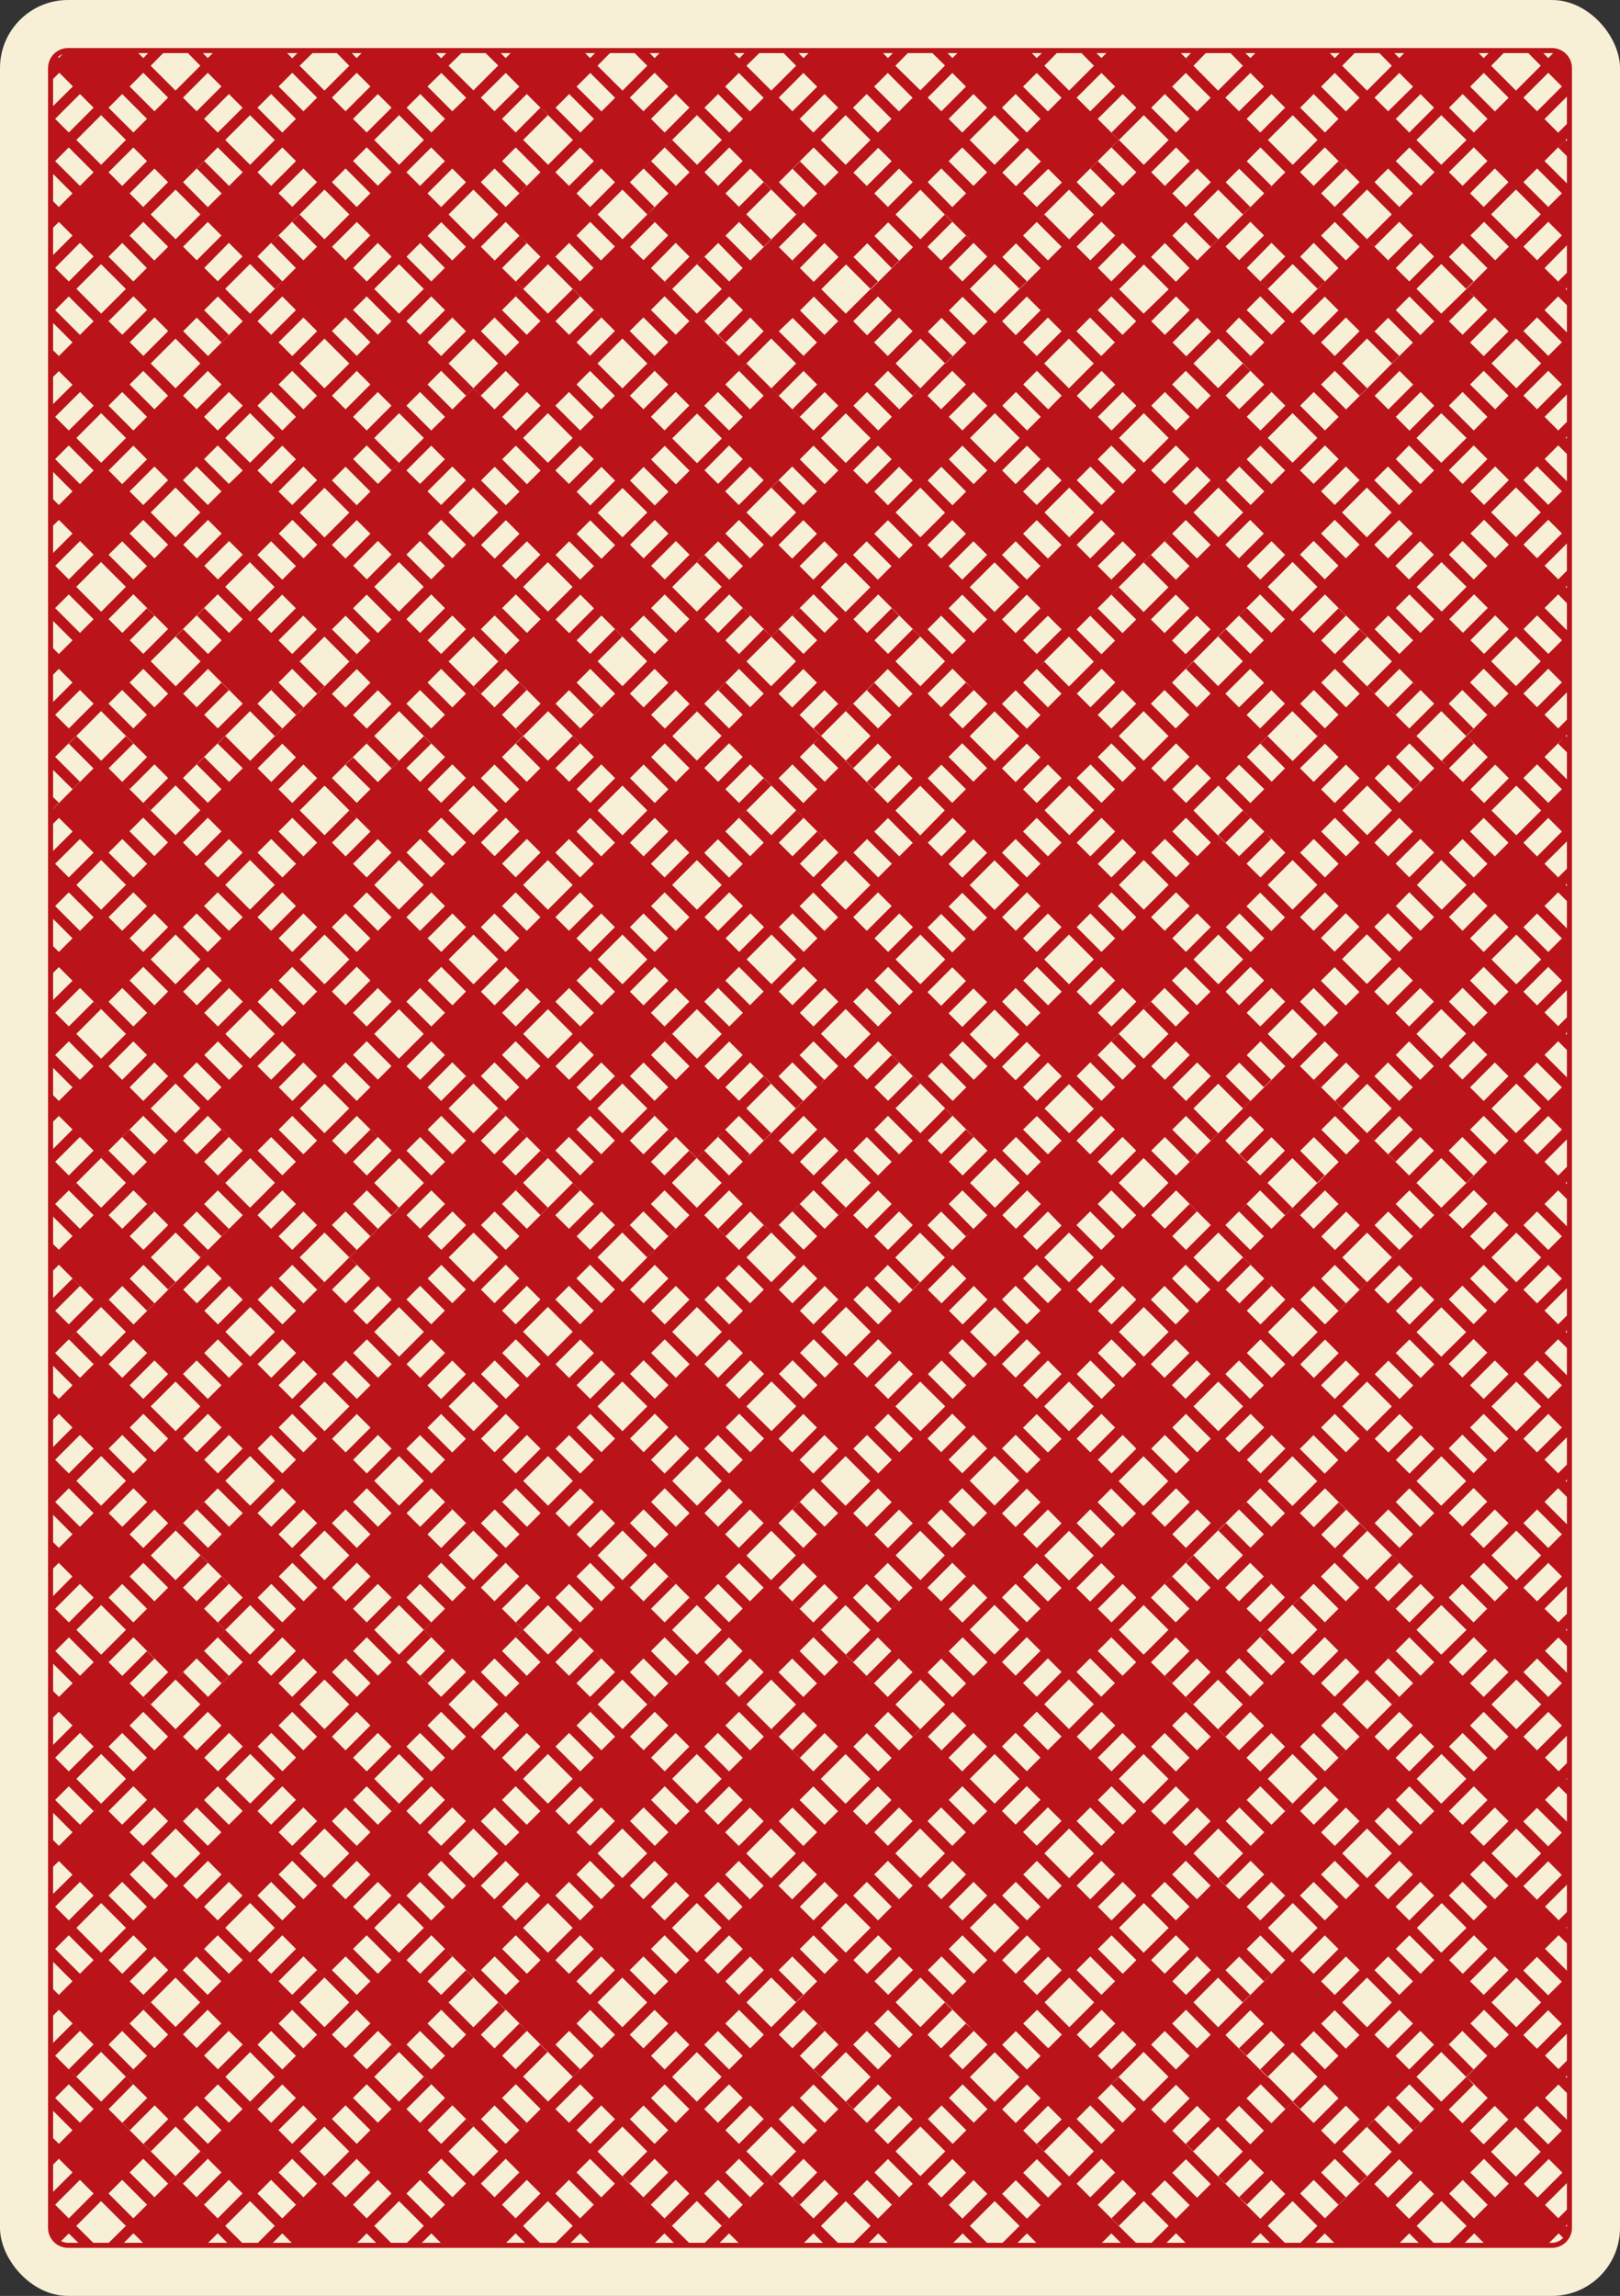 <svg xmlns="http://www.w3.org/2000/svg" viewBox="0 0 320.34 453.84"><rect x="0" y="0" width="320.34" height="453.84" fill="#333333" stroke="none"/><defs><style>.cls-1{fill:#f8efd7;}.cls-2{fill:none;stroke:#ba141a;stroke-miterlimit:10;}.cls-3{fill:#ba141a;}</style></defs><g id="Layer_2" data-name="Layer 2"><g id="cards"><rect class="cls-1" width="320.34" height="453.84" rx="13.45"/><path class="cls-2" d="M13.45,10A3.46,3.46,0,0,0,10,13.45V440.39a3.46,3.46,0,0,0,3.45,3.45H306.89a3.46,3.46,0,0,0,3.45-3.45V13.45A3.46,3.46,0,0,0,306.89,10Z"/><path class="cls-3" d="M26.37,232.36l-4.91-4.91L20,228.92l4.91,4.91Zm31.41,14.72,1.47,1.47,4.91-4.9-1.47-1.48Zm-2.7-2.7L60,239.47,58.52,238l-4.91,4.91Zm-21.84-18.9-8.35,8.35L20,238.74l1.48,1.47,4.91-4.91,6.87,6.87-4.91,4.91,1.47,1.47,4.91-4.9,4.91,4.9,1.47-1.47-4.91-4.91,8.35-8.34L34.71,224,29.8,219.1l-1.47,1.48Zm17.67,14.73,4.91-4.91-1.48-1.47-4.9,4.91Zm-20.37-12-4.91-4.9-1.47,1.47,4.91,4.91ZM65.63,389.43l-1.47,1.47,4.91,4.91,1.47-1.48ZM45.26,331.26l-4.91-4.91-1.47,1.48,4.91,4.9Zm-16.93,7.12,4.91,4.91,1.47-1.48-4.91-4.9Zm29.45-2.95,1.47,1.48L64.16,332l-1.47-1.47ZM24.16,254.2l4.91,4.91,1.47-1.48-4.91-4.9Zm30.92,78.53,4.91-4.9-1.47-1.48-4.91,4.91ZM28.33,250l4.91,4.9,1.47-1.47-4.91-4.91ZM48,240.21l-8.34,8.34-4.91,4.91,1.47,1.47,4.91-4.9,2.7,2.7-4.91,4.9,1.47,1.48,4.91-4.91,2.7,2.7-4.91,4.91,1.48,1.47,4.91-4.91,4.9,4.91,1.48-1.47-4.91-4.91,2.7-2.7,4.91,4.91L60,257.63l-4.91-4.9,2.7-2.7,4.91,4.9,1.47-1.47-4.91-4.91-9.81-9.81-4.91-4.91-1.48,1.47ZM65.63,343.29l4.91-4.91-1.47-1.47-4.91,4.9ZM43.79,244.38l1.47-1.47L40.35,238l-1.47,1.47ZM29.07,238l-4.91,4.91,1.47,1.47,4.91-4.91ZM10,157.09V160l.17.16,1.47-1.47ZM70.54,40.93,65.63,36l-1.47,1.47,4.91,4.91ZM50.91,63.5l4.91-4.9-1.48-1.48L49.44,62Zm-7.12,4.18,1.47-1.48-4.91-4.9-1.47,1.47ZM33.24,36l-4.91,4.91L29.8,42.4l4.91-4.91ZM58.52,53,60,51.48l-4.91-4.91L53.61,48ZM236,10l-1.48,1.48L236,13,238.9,10ZM10,68.74v2.94l.17.17,1.47-1.47ZM286.51,404.15,285,405.62l4.91,4.91,1.47-1.47ZM13.6,147l4.91,4.91L20,150.38l-4.9-4.9ZM62.69,48.78l1.47-1.47L59.25,42.4l-1.47,1.47ZM10,63.34l4.34,4.34,1.47-1.48L10.9,61.3l4.18-4.18L10,52.05ZM48,34.05l-2.7,2.7-4.91-4.9-1.47,1.47,4.91,4.91L39.62,42.4l-4.91,4.91,1.47,1.47,4.91-4.91,2.7,2.7-4.91,4.91L40.35,53,45.26,48l2.7,2.7-4.91,4.91,1.48,1.47,4.91-4.9,4.9,4.9,1.48-1.47-4.91-4.91,4.17-4.17,4.17-4.17-4.17-4.17L60,33.32l-1.47-1.47-4.91,4.9-2.7-2.7,4.91-4.9-1.48-1.48-4.9,4.91-4.91-4.91-1.48,1.48ZM58.52,141.3,60,139.83l-4.91-4.91-1.47,1.48Zm-34.36,190,1.47,1.47,4.91-4.9-1.48-1.48Zm46.38-202-4.91-4.91-1.47,1.47,4.91,4.91Zm-26.75,5.64-4.91,4.91,1.47,1.47,4.91-4.9Zm10.55,10.56L55.82,144l-4.91-4.9,4.17-4.18,2.7-2.7,4.91,4.91,1.47-1.47-4.91-4.91,4.91-4.91-1.47-1.47-4.91,4.91-2.7-2.7L60,121.67l-1.47-1.47-4.91,4.91-2.7-2.7,4.91-4.91L54.34,116l-4.9,4.9L44.53,116l-1.48,1.47L48,122.41l-2.7,2.7-4.91-4.91-1.47,1.47,4.91,4.91-2.7,2.7-4.91-4.91-1.47,1.47,4.91,4.91-4.91,4.91,1.47,1.47,4.91-4.91L48,139.1,43.05,144l1.48,1.48,4.91-4.91Zm-23.8-23.81-1.47-1.47-4.91,4.91,1.47,1.47Zm-4.91-75.1L24.16,48,29.06,53l1.48-1.47Zm15.46-5.64L36.18,36l-1.47,1.47,4.91,4.91ZM26.37,147l-1.48-1.47L20,150.38l1.48,1.48ZM15.81,136.4l-1.47-1.48L10,139.26v12.43L14.34,156l1.47-1.47-4.91-4.91,4.18-4.17L10.9,141.3ZM310.34,18.61V13.45a3.45,3.45,0,0,0-2.79-3.38l-1.4,1.41L304.67,10h-2.94L304.68,13l-4.91,4.91L294.86,13,297.81,10h-2.95l-1.47,1.48L291.91,10H278.17l-1.47,1.48L275.22,10h-2.94L275.22,13l-4.9,4.91L265.41,13,268.35,10h-2.94l-1.47,1.48L262.46,10H248.72l-1.47,1.48L245.77,10h-2.94L245.77,13l-4.91,4.91L236,13,233,10H219.27l-1.47,1.48L216.32,10h-2.95L216.32,13l-4.91,4.91L206.51,13,209.45,10h-2.94L205,11.48,203.56,10H189.82l-1.48,1.48L186.87,10h-3l3,2.95L182,17.86,177.05,13,180,10h-2.94l-1.48,1.48L174.11,10H160.37l-1.48,1.48L157.42,10h-2.95L157.42,13l-4.91,4.91L147.6,13l3-2.95h-2.94l-1.48,1.48L144.66,10H130.92l-1.48,1.48L128,10h-3L128,13l-4.91,4.91L118.15,13,121.1,10h-2.94l-1.48,1.48L115.21,10H101.47L100,11.48,98.52,10h-3l3,2.95-4.91,4.91L88.7,13l3-2.95H88.71l-1.48,1.48L85.76,10H72l-1.48,1.48L69.07,10H66.12L69.07,13l-4.91,4.91L59.25,13l3-2.95H59.26l-1.48,1.48L56.3,10H42.57l-1.48,1.48L39.62,10H36.67L39.62,13l-4.91,4.91L29.8,13,32.75,10H29.8l-1.47,1.48L26.85,10H13.45a2.21,2.21,0,0,0-.37,0l-1.44,1.44-.54-.54a3.51,3.51,0,0,0-1,1.9l.11.11-.13.13a2.21,2.21,0,0,0,0,.37v2.61l1.64-1.64,2.7,2.7L10,21.46V32.75l.33-.33-.33.33v1.14l4.34,4.34,1.47-1.48-4.91-4.9,2.7-2.7,4.91,4.9-2.7,2.7-4.17,4.18L10,39.29v2.94l.17.17-.17.17v2.94l1.64-1.64,2.7,2.7L10,50.91v1.14l.9.9L15.81,48l2.7,2.7L13.6,55.65l1.48,1.47,4.9-4.9,4.91,4.9,1.48-1.47-4.91-4.91L29.8,42.4l-8.34-8.35,4.91-4.9,2.7,2.7-4.91,4.9,1.47,1.48,4.91-4.91-.9-.9,5.07,5.07,9.82-9.82,4.91-4.9L48,21.29,43.05,26.2l-2.7-2.7,4.91-4.91-.89-.89,5.07,5.07,4.9,4.9L62.69,36l-4.91,4.91,1.47,1.47,4.91-4.91,4.17-4.17,4.91,4.91L69.07,42.4l-4.91,4.91-9.82,9.81,4.18,4.18-4.91,4.9,1.47,1.48L60,62.77l2.7,2.7-4.91,4.91L49.44,62l-4.91-4.91L43.05,58.6,48,63.5l-6.87,6.88-4.91-4.91,8.35-8.35-9.82-9.81L29.8,42.4l-1.47,1.47,4.91,4.91-8.35,8.34L20,62l1.48,1.47,4.91-4.9,2.69,2.7-4.9,4.9,1.47,1.48,4.91-4.91-.39-.39,3.09,3.09-4.91,4.91L20,62l-4.9-4.91L13.6,58.6l4.91,4.9-8.34,8.35L10,72V75l1.64-1.64,2.7,2.7L10,80.36V81.5l.33.32L10,81.5V92.79l4.34,4.34-2.7,2.7L10,98.19v2.94l.17.17-.17.17v2.94l1.64-1.64,2.7,2.7L10,109.81V121.1l3.6-3.6,4.91,4.91-2.7,2.7L10.9,120.2l-.9.9v1.14l4.34,4.34.89-.89-3.59,3.59L10,127.64v2.94l.17.17-.17.17v2.94l1.64-1.64,4.17,4.18,2.7,2.7L13.6,144l1.48,1.48,4.9-4.91,8.35-8.35,4.91,4.91-2.7,2.7-4.91-4.91-1.47,1.48,4.9,4.9L26.37,144l-4.91-4.9L20,140.57l4.91,4.91,4.18,4.17-4.91,4.91L25.63,156l4.91-4.91-.85-.85,3.55,3.55-4.91,4.91,1.47,1.47,4.91-4.91,9.82-9.81-9.82-9.82-4.91-4.91,4.91-4.91-1.47-1.47-4.91,4.91-4.17-4.17-2.7-2.7,4.91-4.91,8.34,8.34L44.53,116l4.91-4.91L48,109.65l-4.91,4.9-2.7-2.7,4.91-4.9-1.47-1.48-4.91,4.91-2.7-2.7,4.91-4.91,8.35,8.35,8.34-8.35,4.91,4.91-2.7,2.7-4.91-4.91L53.61,107l4.91,4.9-2.7,2.7-4.91-4.9-1.47,1.47,4.9,4.91,9.82,9.81,4.17-4.17,4.91,4.91-4.17,4.17-4.91,4.91-9.82,9.82-4.9,4.9,1.47,1.48L55.82,147l2.7,2.7-4.91,4.91L55.08,156,60,151.12l2.7,2.7-4.91,4.91-2.7-2.7-5.64-5.65-4.91-4.9L43.05,147,48,151.86l-3.43,3.43.73-.73-4.91-4.91-1.47,1.47L43.79,156l-2.7,2.7-4.91-4.91-1.47,1.47,4.91,4.91-4.91,4.91,1.47,1.47,4.91-4.91,2.7,2.7-4.91,4.91,1,1-5.19-5.19-4.17,4.17-4.91-4.91,2.7-2.7,4.91,4.91,1.47-1.47L29.8,160.2,20,150.38l-9.81,9.82-.17.17v2.94l1.64-1.64,2.7,2.7L10,168.71v1.14l.9.9,4.91-4.9,2.7,2.7-4.91,4.9-2.7-2.7-.9-.9v11.29l4.34,4.34-2.7,2.7L10,186.54v3l.17.16-.17.17v2.94l1.64-1.64,2.7,2.7L10,198.16v11.29l.33-.32-.33.32v1.14l4.34,4.34,1.47-1.47-4.91-4.91,2.7-2.7,4.91,4.91-8.34,8.34-.17.17v2.95l1.64-1.64L15.08,224l-.74-.73L10,227.62v1.13l.9.91,4.91-4.91,2.7,2.7-4.91,4.91,1.48,1.47,4.9-4.91,9.82-9.82-8.34-8.34,4.91-4.91,2.7,2.7-4.91,4.91,1.47,1.47L30.54,210l-.9-.89,5.07,5.07L40,208.89,38.88,210l4.91,4.91-2.7,2.7-4.91-4.91-1.47,1.48,4.91,4.9L34.71,224l1.47,1.47,4.91-4.9L48,227.45l-4.91,4.91,1.48,1.47,4.91-4.91,4.9,4.91,1.48-1.47-4.91-4.91,8.34-8.35,4.91-4.9-1.47-1.48-4.91,4.91-2.7-2.7L60,210l-1.47-1.47-4.91,4.91-2.7-2.7,4.91-4.91-1.48-1.47-4.9,4.91-4.91-4.91-1.48,1.47L48,210.76l-2.7,2.7-4.91-4.91,4.18-4.17,4.91-4.91L48,198l-4.91,4.91-2.7-2.7,4.91-4.91-1.47-1.47-4.91,4.9-2.7-2.7,4.91-4.91,8.35,8.35,4.17-4.17,4.91,4.91-2.7,2.7L50.91,198l-1.47,1.47,4.9,4.91,9.82,9.82L68.33,210l4.91,4.91-4.17,4.17L64.16,224l-9.82,9.82,9.82,9.82,4.91,4.9,1.47-1.47-4.91-4.91,2.7-2.7,4.91,4.91,1.47-1.47L69.81,238l-1.22,1.21L74,233.83l-5.65-5.65-2.7-2.7,4.91-4.9,6.87,6.87-4.9,4.91L74,233.83l4.91-4.91,4.9,4.91,1.48-1.47-4.91-4.91,2.7-2.7,4.17-4.17,4.91,4.9-2.7,2.7-4.91-4.9-1.47,1.47L88,229.66l-4.18,4.17L88,238l-4.91,4.91,1.47,1.47,4.91-4.91,2.7,2.7-4.91,4.91,1.47,1.47,4.91-4.9,4.91,4.9,1.47-1.47-4.91-4.91,2.7-2.7,4.91,4.91,1.47-1.47L99.26,238l4.17-4.17-4.17-4.17,4.9-4.91-1.47-1.47-4.91,4.9-2.7-2.7,4.91-4.9-1.47-1.48L93.61,224,88.7,219.1l4.91-4.9-1.47-1.48-4.91,4.91-2.7-2.7L89.44,210l4.17,4.18,5.65-5.65,2.7-2.7,4.9,4.91-2.7,2.7-4.9-4.91L97.78,210l4.91,4.91-2.7,2.7-4.91-4.91-1.47,1.48,4.91,4.9,9.82,9.82,4.91,4.91,1.47-1.47-4.91-4.91,2.7-2.7,4.91,4.91,1.47-1.48-4.91-4.9-.73.73,3.43-3.43,4.91,4.9-8.34,8.35,8.34,8.34-4.91,4.91,1.47,1.47,4.91-4.9,4.17-4.18,4.91,4.91,1.48-1.47L128.71,238l2.7-2.7,4.9,4.91,1.48-1.47-4.91-4.91L123.06,224l-4.91-4.91L114,214.93l4.91-4.91,4.17,4.18,9.82-9.82,4.91-4.91L136.31,198l-4.9,4.91-2.7-2.7,4.9-4.91,4.18,4.17,5.64-5.64,2.7-2.71L151,196l-2.7,2.7-4.91-4.9L142,195.3l4.91,4.91-2.7,2.7L139.26,198l-1.47,1.47,4.91,4.91,4.17,4.17L142,213.46l-2.7-2.7,4.91-4.91-1.47-1.47-4.91,4.91-4.91-4.91-1.47,1.47,4.9,4.91-2.7,2.7-4.9-4.91L127.23,210l4.91,4.91-2.7,2.7-4.9-4.91-1.48,1.48,4.91,4.9,9.82,9.82,9.81-9.82-4.17-4.17,4.91-4.91-.74-.73,4.91,4.91,8.35-8.35,4.91,4.91-8.35,8.34L152.51,224l-9.81,9.82,9.81,9.82,4.91,4.9,8.35,8.35-4.91,4.91-8.35-8.35-4.91,4.91.74-.74-4.91-4.9,2.7-2.7,4.91,4.9,1.47-1.47-4.91-4.91-9.81-9.81L128,248.55l-4.91,4.91,1.48,1.47,4.9-4.9,2.7,2.7-4.91,4.9,1.48,1.48,4.9-4.91,2.7,2.7-4.9,4.91,1.47,1.47,4.91-4.91,4.91,4.91,1.47-1.47-4.91-4.91,2.7-2.7,4.91,4.91-4.17,4.17-4.91,4.91,1.47,1.47,4.91-4.91,2.7,2.7L142,272.36l-4.17-4.17-4.18,4.17-4.9-4.91,2.7-2.7,4.9,4.91,1.48-1.47-4.91-4.91-9.82-9.82-4.91-4.91-4.9-4.9.73.73,4.91-4.91L117.42,238l-4.91,4.91-2.7-2.7,4.91-4.91-1.47-1.47-4.91,4.91-9.82,9.81-4.91,4.91,1.47,1.47L100,250l2.7,2.7-4.91,4.9,1.48,1.48,4.9-4.91,2.7,2.7-4.9,4.91-8.35-8.35-4.17,4.17-4.17,4.18-4.91-4.91,2.7-2.7L88,259.11l1.47-1.48-4.91-4.9,2.7-2.7,4.91,4.9,1.47-1.47-4.91-4.91-5.64-5.64-2.7-2.7,4.91-4.91-1.48-1.47-4.9,4.91-9.82,9.81,4.17,4.18-4.91,4.9-4.17-4.17-9.82,9.82-4.9,4.91,1.47,1.47,4.91-4.91,2.7,2.7-4.91,4.91-4.17-4.17-4.18,4.17-4.91-4.91,2.7-2.7L48,269.66l1.48-1.47-4.91-4.91-9.82-9.82-8.34,8.35-4.91-4.91,8.34-8.35L20,238.74l-4.9-4.91L13.6,235.3l4.91,4.91-2.7,2.7L10.9,238l-.9.91V240l4.34,4.34-2.7,2.7L10,245.44v2.95l.17.16-.17.17v2.95L11.64,250l6.87,6.87-4.91,4.91L10,258.2v11.29l4.34,4.34-2.7,2.7L10,274.89v2.95l.17.16-.17.17v2.95l1.64-1.64,2.7,2.7L10,286.52v11.29l3.6-3.61,4.91,4.91-2.7,2.7L10.9,296.9l-.9.91v1.13l4.34,4.34-2.7,2.7L10,304.34v3l.17.16L20,317.27l9.82-9.81,4.91-4.91-1.47-1.47L28.33,306l-2.7-2.7,4.91-4.91,4.17,4.18,5.64-5.65,2.7-2.7L48,299.11l-2.7,2.7-4.91-4.91-1.47,1.47,4.91,4.91-2.7,2.7-4.91-4.9-1.47,1.47,4.91,4.9L48,315.8l-4.91,4.91,1.48,1.47,4.91-4.91,8.34-8.34,4.91,4.91-2.7,2.7-4.91-4.91-1.47,1.47L58.52,318l-2.7,2.7-4.91-4.91-1.47,1.47,4.9,4.91L64.16,332l4.91,4.91,4.17,4.17L68.33,346l-4.17-4.18-9.82,9.82-4.9,4.91L50.91,358l4.91-4.91,2.7,2.7-4.91,4.91-4.17-4.17-5.65,5.64-2.7,2.7L36.18,360l2.7-2.7,4.91,4.9,1.47-1.47-4.91-4.91,2.7-2.7L48,358l1.48-1.47-4.91-4.91-4.18-4.17,4.91-4.91,2.7,2.7-4.91,4.91,1.48,1.47,4.91-4.91,4.9,4.91,1.48-1.47-4.91-4.91,2.7-2.7,4.91,4.91L60,346l-4.91-4.91,2.7-2.7,4.91,4.91,1.47-1.48-4.91-4.9-8.34-8.35,4.91-4.91-1.48-1.47-4.9,4.91-4.91-4.91-1.48,1.47L48,328.56l-6.87,6.87-4.91-4.9L34.71,332l4.91,4.91-4.91,4.9,1.47,1.48,4.91-4.91,2.7,2.7L38.88,346,40,347.12l-5.31-5.31L30.54,346l-4.91-4.91-1.47,1.47,4.91,4.91-2.7,2.7-4.91-4.91,8.34-8.34L20,327.09l-4.9-4.91-1.48,1.47,4.91,4.91-2.7,2.7-4.91-4.91-.9.91v1.13l4.34,4.34.74-.73-3.44,3.43L10,333.79v2.95l.17.17,8.34,8.34-4.91,4.91-2.7-2.7,4.91-4.91-1.47-1.47L10,345.42v1.14l.33.32-.33-.32v11.28l4.34,4.35-2.7,2.69L10,363.24v2.95l.17.17-.17.16v3l1.64-1.64,2.7,2.7L10,374.87v11.29l.9-.91,2.7-2.7,4.91,4.91-2.7,2.7-4.91-4.91-.9.91v1.14l4.34,4.34-2.7,2.69L10,392.7v2.94l.17.17L20,405.62l9.82-9.81,4.91-4.91-1.47-1.47-4.91,4.9-2.7-2.69,4.91-4.91,4.17,4.17L40,385.57l-1.16,1.16,4.91,4.91-2.7,2.69-4.91-4.9-1.47,1.47,4.91,4.91-4.91,4.91,1.47,1.47,4.91-4.91,2.7,2.7-4.91,4.91,1.47,1.47,4.91-4.91-.73-.73L48,404.15l-4.91,4.91,1.48,1.47,4.91-4.91L55.08,400l2.7-2.7,4.91,4.91-2.7,2.7L55.08,400l-1.47,1.47,4.91,4.91-2.7,2.7-4.91-4.91-1.47,1.47,4.9,4.91,9.82,9.82,4.91,4.91,4.17,4.17-4.91,4.91-4.17-4.17-4.91-4.91-1.47,1.47,4.91,4.91L54.34,440l-3.85,3.86h2.94l2.39-2.38,2.38,2.38H70.12l2.39-2.38,2.38,2.38h2.94L74,440l4.91-4.9,4.9,4.9-3.85,3.86h2.94l2.39-2.38,2.38,2.38H99.57l2.39-2.38,2.38,2.38h2.94L103.43,440l4.91-4.9,4.91,4.9-3.86,3.86h2.94l2.39-2.38,2.38,2.38H129l2.39-2.38,2.38,2.38h3L132.88,440l-9.82-9.81-4.91-4.91-1.47,1.47,4.91,4.91-2.7,2.7L114,429.43l4.17-4.17-8.34-8.35,4.91-4.9-1.47-1.48-4.91,4.91L100,423.79l-4.91-4.91-1.47,1.47,4.91,4.91,5.38,5.38-1.21-1.21-4.91,4.91,1.48,1.47,4.9-4.91,2.7,2.7-4.9,4.91-6.88-6.87,4.91-4.91-1.47-1.47-4.91,4.91-4.91-4.91-1.47,1.47,4.91,4.91-2.7,2.7-4.17,4.17-4.91-4.91,8.34-8.34,4.91-4.91-1.47-1.47-4.91,4.91-6.87-6.88,4.91-4.9-1.48-1.48-4.9,4.91L74,410.53,72.51,412l4.9,4.9-6.87,6.88-4.91-4.91,2.7-2.7,4.91,4.91,1.47-1.48-4.9-4.9-.74.73L74,410.53l-4.17-4.17,4.9-4.91,4.18,4.17,4.9,4.91,1.48-1.47-4.91-4.91,2.7-2.7,4.17-4.17,4.91,4.91-2.7,2.7L84.53,400l-1.47,1.47L88,406.36l-4.18,4.17,9.82,9.82,9.82-9.82-4.17-4.17,4.9-4.91L102.69,400l-4.91,4.91-2.7-2.7,4.91-4.91-1.47-1.47-4.91,4.91-4.91-4.91,4.91-4.91-1.47-1.47-4.91,4.9-2.7-2.69,4.91-4.91L88,385.25l-4.91,4.91-2.7-2.7,4.91-4.91,8.34,8.35,8.35-8.35,4.9,4.91-2.7,2.7-4.9-4.91-1.48,1.48,4.91,4.91-2.7,2.69-4.91-4.9-1.47,1.47,4.91,4.91,9.82,9.81,4.17-4.17,4.91,4.91,1.47-1.47L114,400l2.7-2.7,4.91,4.91-8.34,8.34,5.64,5.65,2.7,2.7-4.91,4.91,1.47,1.47,4.91-4.91,4.91-4.91-.74.74,4.91,4.91,1.48-1.48-4.91-4.9,4.17-4.18,4.91-4.91-1.48-1.47-4.9,4.91-2.7-2.7,4.91-4.91L132.14,400l-4.91,4.91-2.7-2.7,4.91-4.91,8.35,8.34,4.91-4.9-.74.73,4.91,4.91,1.47-1.47L143.43,400l2.7-2.7,4.91,4.91-4.17,4.17-2.7,2.7-4.91-4.91-1.47,1.47,4.91,4.91,9.81,9.82,4.91,4.91,8.35,8.34-4.91,4.91-8.35-8.34L142.7,440l-3.86,3.86h2.94l2.39-2.38,2.38,2.38h11.92l2.39-2.38,2.38,2.38h2.95L162.33,440l4.91-4.9,4.91,4.9-3.86,3.86h3l2.38-2.38,2.38,2.38h11.92l2.39-2.38,2.38,2.38h2.95L191.78,440l4.91-4.9,4.91,4.9-3.86,3.86h2.95l2.38-2.38,2.38,2.38h11.93l2.38-2.38,2.38,2.38h3L221.23,440l-8.34-8.34,4.91-4.91,2.7,2.7-4.91,4.91,1.47,1.47L222,430.9l2.7,2.7-4.91,4.91,1.47,1.47,4.91-4.9,4.91,4.9-3.86,3.86h2.95l2.38-2.38,2.38,2.38h11.93l2.38-2.38,2.38,2.38h2.95L250.68,440l4.91-4.9,4.91,4.9-3.86,3.86h2.95l2.38-2.38,2.38,2.38h11.93l2.38-2.38,2.38,2.38H284L280.13,440l4.91-4.9L290,440l1.47-1.47-4.91-4.91,2.7-2.7,4.91,4.91,1.47-1.47-4.9-4.91,2.7-2.7,4.9,4.91L290,440l-3.86,3.86h3l2.38-2.38,2.38,2.38h11.93l2.38-2.38,1.29,1.28a3.45,3.45,0,0,0,.91-2l-.73-.73-8.34-8.34,4.91-4.91,2.7,2.7-4.91,4.91,1.47,1.47,4.91-4.91,0,0V419.59l0,0-4.91-4.9,4.17-4.18-4.17-4.17,4.91-4.91,0,0V390.14l0,0-4.91-4.91,2.7-2.7,2.23,2.23v-2.94l-.76-.76.76-.75v-2.95l-2.23,2.23-2.7-2.7,4.91-4.91,0,0V360.69l0,0-4.91-4.91,2.7-2.7,2.23,2.23v-2.94l-.76-.76.76-.75v-2.95l-2.23,2.23-2.7-2.7,4.91-4.91,0,0V331.24l0,0-4.91-4.91,4.17-4.17L305.41,318l4.91-4.91,0,0V301.79l0,0-4.91-4.91,2.7-2.7,2.23,2.23v-2.94l-.76-.76.76-.76V289l-2.23,2.23-2.7-2.7,4.91-4.91,0,0V272.34l0,0-4.91-4.91,2.7-2.7,2.23,2.23V264l-.76-.76.76-.76v-2.94l-2.23,2.23-2.7-2.7,4.91-4.91,0,0V242.89l0,0L305.41,238l4.17-4.17-4.17-4.17,4.91-4.91,0,0V213.44l0,0-4.91-4.91,2.7-2.7,2.23,2.23v-3l-.76-.75.76-.76v-2.94l-2.23,2.23-2.7-2.7,4.91-4.91,0,0V184l0,0-4.91-4.91,2.7-2.7,2.23,2.23v-2.95l-.76-.75.76-.76v-2.94l-2.23,2.22-2.7-2.7,4.91-4.9,0,0V154.54l0,0-4.91-4.91,4.17-4.17-4.17-4.18,4.91-4.9-.74-.74.76.75V125.09l0,0-4.91-4.91-1.47,1.47,4.91,4.91-2.7,2.7-4.91-4.91,8.34-8.34.76-.76v-2.94l-2.23,2.22-2.7-2.7,4.91-4.9h0V95.64l0,0-4.91-4.91,2.7-2.7,2.23,2.23v-3l-.76-.75.76-.76V82.87l-2.23,2.23-2.7-2.7,4.91-4.91,0,0V66.19l-.76.75.74-.74-4.91-4.9,4.17-4.18L305.41,53,310.32,48l0,0V36.73l0,0-4.91-4.9-1.47,1.47,4.91,4.91-2.7,2.7L301.24,36l4.17-4.17,4.17-4.18.76-.75V24l-2.23,2.23-2.7-2.7,4.91-4.91ZM24.89,27.67,20,32.58l-4.9-4.91L10.9,23.5l4.91-4.91,2.7,2.7L13.6,26.2l1.48,1.47,4.9-4.9,4.18-4.18,4.91,4.91ZM30.54,22l-4.91-4.91,2.7-2.7,4.91,4.91Zm8.34,0-2.7-2.7,4.91-4.91,2.7,2.7ZM55.82,26.2l-4.91-4.91,2.7-2.7,4.91,4.91ZM60,22l-4.91-4.91,2.7-2.7,4.91,4.91ZM112.51,430.9l4.91,4.91.84-.85-3.54,3.55-4.91-4.91Zm-35.1,2.7-4.9,4.91-2.7-2.7,4.9-4.91Zm216-419.18,4.9,4.91-2.7,2.7-4.9-4.91Zm-4.18,4.17,4.91,4.91-2.7,2.7-4.91-4.91Zm.74,9.08L298.29,36l-4.9,4.91-2.7-2.7,4.9-4.91-1.47-1.47-4.91,4.9-2.7-2.7,4.91-4.9L290,27.67,285,32.58l-4.91-4.91,4.91-4.9ZM279.4,400l-4.91,4.91-2.7-2.7,4.91-4.91-1.48-1.47-4.9,4.91-4.91-4.91,4.91-4.91-1.48-1.47-4.9,4.9-2.71-2.69,4.91-4.91-1.47-1.48-4.91,4.91-2.7-2.7,4.91-4.91,8.35,8.35,4.9-4.91-.73.74,4.91,4.91-2.7,2.69-4.91-4.9-1.47,1.47,4.9,4.91,8.35,8.34-4.91,4.91-2.7-2.7,4.91-4.91Zm-40,2.21-4.17,4.17-2.7,2.7-4.91-4.91,8.35-8.34,4.9-4.91,8.35-8.35,4.91,4.91-8.35,8.35-4.9,4.91L236,395.81l-1.48,1.47ZM191,400l-4.9,4.91-2.7-2.7,4.9-4.91-1.47-1.47L182,400.72l-4.9-4.91,4.9-4.91-1.47-1.47-4.91,4.9-2.7-2.69,4.91-4.91-1.47-1.48-4.91,4.91-2.7-2.7,4.91-4.91L182,390.9l4.91,4.91,1.47-1.48-4.9-4.9,2.7-2.7,4.9,4.91-4.17,4.17,8.35,8.34-4.91,4.91-2.7-2.7,4.91-4.91Zm-47.61-29.45,2.7-2.7,4.91,4.91,1.47-1.47-4.91-4.91,4.91-4.91,4.91,4.91-4.91,4.91,1.48,1.47,4.9-4.91,2.7,2.7-4.9,4.91-4.18-4.17-4.17,4.17Zm3.44,6.38-2.7,2.7-4.91-4.91L142,372Zm-3.44-14.73,4.91-4.9L151,360l-4.91,4.9Zm14.73-6.38-.9.9,3.6-3.6,4.91,4.91,1.47-1.47-4.91-4.91,4.91-4.91,4.91,4.91-4.91,4.91,1.47,1.47,4.91-4.91,2.7,2.7-4.91,4.91.74.74-4.91-4.91-8.35,8.34L154,360l2.7-2.7,4.9,4.9,1.48-1.47Zm0-29.45-1.09,1.09,5.26-5.26,4.91-4.91-1.47-1.47-4.91,4.91-4.17-4.17-2.7-2.7,4.9-4.91,8.35,8.34,8.34-8.34,4.91,4.91-6.87,6.87-4.91-4.91-1.47,1.47,4.91,4.91,8.34,8.35-4.91,4.9-8.34-8.34-8.35,8.34-4.9-4.9,2.7-2.7,4.9,4.9,1.48-1.47Zm4.91-42.7,2.7,2.7-4.91,4.91-2.7-2.7Zm-6.38,3.43-2.7-2.69,4.9-4.91,2.7,2.7Zm10.55.74,4.91,4.91-4.91,4.91-4.91-4.91Zm5.64-35.09,2.7-2.7,4.91,4.9,1.47-1.47-4.9-4.91,4.9-4.9,4.91,4.9,1.47-1.47-4.9-4.91,2.7-2.7,4.9,4.91,1.48-1.47L187.61,238l2.7-2.7,4.91,4.91-8.35,8.34L182,253.46l-8.34,8.35-4.91-4.91,2.7-2.7,4.91,4.91,1.47-1.48Zm-10.55-77.8,4.91-4.91,4.91,4.91-4.91,4.9Zm3.44,6.38-2.7,2.7-4.91-4.91,2.7-2.7Zm-8.24-40.63.63.62,4.91-4.9-1.48-1.48-4.9,4.91-2.7-2.7,4.9-4.91,8.35,8.35,8.34-8.35,4.91,4.91-8.34,8.35,8.34,8.34-4.91,4.91-8.34-8.35-8.35,8.35-4.9-4.91,8.34-8.34Zm8.24-31-4.91,4.9-2.7-2.7,4.91-4.9-1.48-1.48-4.9,4.91-2.7-2.7,4.9-4.91,8.35,8.35,4.91-4.91-.74.74,4.91,4.9-2.7,2.7-4.91-4.9-1.47,1.47,4.91,4.91-4.91,4.9-4.91-4.9,4.91-4.91ZM72.51,88.05l4.9,4.9,1.48-1.47L74,86.58l4.91-4.91,4.9,4.91-4.9,4.9-4.18,4.18-4.9-4.91Zm-2.7-5.65,4.9-4.91,2.7,2.7-4.9,4.91Zm19.63,9.82,2.7,2.7-4.91,4.91-2.7-2.7Zm-6.38,3.44L80.36,93l4.91-4.91,2.7,2.7ZM85.27,85.1l-4.91-4.91,2.7-2.7L88,82.4Zm-6.38,26,4.9,4.91,1.48-1.48-4.91-4.9,2.7-2.7,4.91,4.9L83.79,116l-4.9,4.9L74,116l-4.17-4.18,4.9-4.9Zm5.64-5.65,2.7-2.7,4.91,4.91-2.7,2.7Zm4.17-4.17,4.91-4.91,4.91,4.91-4.91,4.91Zm38.53-20.37-4.17-4.17-4.17,4.17L114,76l4.17-4.17,4.91-4.91L128,71.85,132.14,76Zm6.38-3.44,2.7,2.7-4.9,4.91-2.7-2.7ZM117.42,82.4l-2.7,2.7-4.91-4.91,2.7-2.7Zm0,8.35-4.91,4.91L109.81,93l4.91-4.9Zm-4.17-4.17-4.91,4.9-4.91-4.9,4.91-4.91ZM102,85.1l-2.7-2.7,4.9-4.91,2.7,2.7Zm0,3,4.9,4.91-2.7,2.7-4.9-4.91Zm.73,9.08-2.7,2.7-4.91-4.91,2.7-2.7Zm-2.7,5.64,2.7,2.7-4.91,4.91-2.7-2.7Zm4.17,4.18,4.18,4.17,4.91,4.91,1.47-1.48-4.91-4.9,2.7-2.7,4.91,4.9L113.25,116l-4.91,4.9-4.91-4.9-4.17-4.18Zm10.56,10.55,3.54,3.54-.84-.84-4.91,4.91-2.7-2.7Zm-.74-12,2.7-2.7,4.91,4.91-2.7,2.7Zm4.17-4.17,4.91-4.91-1.47-1.47-4.91,4.91-2.7-2.7,4.91-4.91,4.17,4.17L128,101.3l-4.91,4.91Zm6.39-6.38,2.69-2.7,4.91,4.91-2.7,2.7Zm4.17-4.17,2.7-2.7,4.9,4.91-2.7,2.7Zm4.17-4.17,4.91-4.91,4.91,4.91-4.91,4.9Zm23.81-23.81,4.9,4.91,1.48-1.48-4.91-4.9,4.17-4.18,4.91-4.9,5.64-5.65,2.7-2.7,4.91,4.91-8.34,8.34,4.17,4.18-4.91,4.9.89.9L167.24,62l-8.35,8.35L154,65.47Zm-2.7-14,4.9-4.91,6.88,6.87-4.91,4.91Zm14.72-14.73,4.91-4.9L180.49,36l-4.91,4.91Zm14.73,31.42,2.7-2.7,4.9,4.91,1.48-1.48-4.91-4.9,2.7-2.7,4.91,4.9-8.35,8.35L191,76l-4.9,4.91-2.7-2.7,4.9-4.91-1.47-1.47L182,76.76l-8.34,8.34-4.91-4.91,2.7-2.7,4.91,4.91,1.47-1.47L172.88,76l2.7-2.7,4.91,4.91L182,76.76l-4.9-4.91,4.9-4.91,4.91,4.91,1.47-1.47Zm14.72-14.73,2.7-2.7L205.77,53l-4.17,4.17,4.17,4.18-4.91,4.9L196.69,62l-4.91-4.91,4.91-4.9,4.91,4.9,1.47-1.47Zm2.7-14-2.7-2.7,4.91-4.9,2.7,2.7Zm6.38-3.43,2.7,2.7L205,40.93l-2.7-2.7Zm14,23.8,4.91-4.9,4.91,4.9L226.14,62l-4.91-4.91-8.34-8.34,4.91-4.91,6.87,6.87-4.91,4.91Zm10.55,10.56,4.91-4.91-1-1,3.71,3.72-4.91,4.91L236,71.85l4.91-4.91,4.9,4.91,8.35,8.34-4.91,4.91-8.35-8.34L236,71.85l-8.35-8.35,4.91-4.9,2.7,2.7-4.91,4.9ZM246.51,53,251.42,48l-1-1,3.72,3.71-4.91,4.91,1.47,1.47,4.91-4.9,4.91,4.9L262,55.65l-4.91-4.91L260.78,47l-1,1L264.67,53l1.21-1.21-5.38,5.38,5.06,5.07-.89-.89-4.91,4.9L261,67.46,255.59,62l-5.42,5.43,1.25-1.26-4.91-4.9,4.17-4.18-8.34-8.34,4.91-4.91,2.7,2.7L245,51.48Zm25.28,12.52,2.7-2.7,4.91,4.91,1.47-1.48L276,61.3l2.7-2.7,4.91,4.9-8.35,8.35-4.9,4.91,1.47,1.47,4.91-4.91,2.7,2.7-4.91,4.91.73.74-4.9-4.91-4.18,4.17L262,85.1l-4.91-4.91,2.7-2.7,4.91,4.91,1.47-1.47L261.23,76l2.71-2.7,4.9,4.91,1.48-1.47-4.91-4.91,4.91-4.91,4.9,4.91,1.48-1.47Zm14.72-14.73,2.7-2.7L294.12,53l.74-.73L290,57.12,294.86,62l-.74-.73-4.91,4.9.74.74L285,62l-4.91-4.91,4.91-4.9,4.91,4.9,1.47-1.47Zm9.08,12,2.7,2.7-4.9,4.91-2.7-2.7Zm-49.82,313.4-4.9-4.9L236,366.36l4.9-4.91,4.91,4.91-4.9,4.91,1.47,1.47,4.91-4.91,2.7,2.7L245,375.44Zm-38.53-.73-4.91-4.91,2.7-2.7,4.91,4.91Zm2.7,14-4.91,4.9-2.7-2.69,4.91-4.91Zm-29.45-88.35-4.91,4.9-2.7-2.7,4.91-4.91-1.47-1.47-4.91,4.91-2.7-2.7,4.91-4.91,8.34,8.35,4.91,4.9,8.35,8.35-4.91,4.91-2.7-2.7,4.91-4.91L191,311.63l-4.9,4.91-2.7-2.7,4.9-4.91-1.47-1.48L182,312.36l-4.9-4.91,4.9-4.9Zm-7.61-136.71,2.7-2.7,4.91,4.91,1.47-1.47-4.9-4.91,4.9-4.91,4.91,4.91,1.47-1.47-4.9-4.91,2.7-2.7L191,156l1.48-1.47-4.91-4.91,2.7-2.7,4.91,4.91-8.35,8.34L182,165.11l1.48,1.47,4.9-4.91,2.7,2.7-4.9,4.91.73.74L182,165.11l-8.34,8.34-4.91-4.9,2.7-2.7,4.91,4.9,1.47-1.47Zm-.73-77.79-4.91,4.9-4.91-4.9,4.91-4.91,4.91,4.91,4.17,4.17-4.91,4.91-2.7-2.7,4.91-4.91ZM165.77,93l-2.7,2.71-4.91-4.91,2.7-2.7ZM217.06,61.3l-.74.73,3.44-3.43,4.91,4.9-3.44,3.44.74-.74ZM250,97.13l-2.7,2.7-4.91-4.91-1.47,1.47,4.9,4.91-4.91,4.91L236,101.3l4.91-4.91,4.9-4.91-.73.74Zm28.71-12L276,82.4l4.91-4.91,2.7,2.7ZM285,81.67,290,86.58,285,91.48l-4.91-4.9Zm-6.38,6.38L283.57,93l-2.7,2.7L276,90.75Zm2.21,18.9,2.7,2.69-4.91,4.91-2.7-2.7Zm-6.38,3.43-2.7-2.7,4.91-4.91,2.7,2.7Zm4.91-13.25-2.7,2.7-4.91-4.91,2.7-2.7Zm-4.18,4.17-4.9,4.91-4.91-4.91,4.91-4.91ZM260.5,116l-4.91,4.9-4.91-4.9,4.91-4.91,4.91-4.91-.74.74,4.91,4.9-2.7,2.7-4.91-4.9-1.47,1.47Zm4.17,25.27.78-.78-4.95,5,5.38,5.38-1.21-1.21-4.91,4.91,1.47,1.47,4.91-4.91,2.7,2.7-4.9,4.91-8.35-8.35-8.34,8.35-4.91-4.91,8.34-8.34-4.8-4.8.63.62,4.91-4.9L250,134.92,245,139.83l-2.7-2.7,4.91-4.91,6.87,6.88-4.91,4.9,1.47,1.48,4.91-4.91,4.91,4.91L262,144l-4.91-4.9,6.88-6.88,4.9,4.91-2.7,2.7-4.91-4.91-1.47,1.48Zm14,35.1,4.91,4.91-2.7,2.7L276,179.1Zm-2.7-5.65,4.91-4.9,2.7,2.7-4.91,4.9Zm13.25,24.55,4.91,4.91-2.7,2.7L286.51,198Zm-2.7-14,4.91-4.91,2.7,2.7L289.21,184Zm0,58.9,4.91-4.91,3.44,3.44-.74-.74-4.91,4.91L285,238.74l-4.91-4.91,4.91-4.91,4.91,4.91,1.47-1.47-4.91-4.91,2.7-2.7,4.91,4.91.74-.74L290,233.83,285,238.74Zm3.44,82,4.91,4.91-.74-.74-4.91,4.91-2.7-2.7,4.91-4.91L290,322.18,285,327.09l-4.91-4.91,4.91-4.91,4.17-4.17,4.91,4.91.74-.74-3.44,3.44-4.91-4.91L285,317.27Zm1.47,28-4.91-4.91,2.7-2.7,4.91,4.91Zm2.7,5.64-4.91,4.91-2.7-2.7,4.91-4.91Zm-18.9-18.89-4.9,4.9,1.47,1.48,4.91-4.91,2.7,2.7L274.49,346l-4.17-4.18L262,350.16l-4.91-4.91,8.35-8.34,4.9-4.91,8.35-8.35,4.91,4.91Zm8.35,8.34-4.91,4.91-2.7-2.7,4.91-4.91Zm-4.17,16.94-2.7,2.69-4.91-4.9,2.7-2.7ZM268.84,360l-4.9,4.9-2.71-2.69,4.91-4.91Zm-28-18.17-4.9-4.9-8.35-8.35,4.91-4.91,8.35,8.35,4.9,4.91,8.35,8.34-4.91,4.91L245,346ZM250,362.19l-2.7,2.69-4.91-4.9,2.7-2.7ZM236.69,346l-4.91-4.91,2.7-2.7,4.91,4.91Zm2.7,14-4.91,4.9-2.7-2.7,4.91-4.9Zm-4.17-12.52-2.7,2.7-4.91-4.91,2.7-2.7Zm-10.55-18.9L221.23,332l.74-.74-4.91-4.91-.74.74,4.91-4.91,4.91-4.91,4.91,4.91-4.91,4.91-4.91-4.91-1.47,1.47Zm0-218.91-4.91,4.9-2.7-2.7L222,107Zm-7.61-18.9,2.7-2.7,4.91,4.9L222,95.66Zm-1.47,19.63-2.7-2.7,4.9-4.91,2.71,2.7Zm5.64,5.65,4.91-4.91,8.34-8.35,4.91,4.91-2.7,2.7-4.91-4.91L230.31,107l4.91,4.9-2.7,2.7-4.91-4.9-1.47,1.47,4.91,4.91-4.91,4.9-4.91-4.9-1.47,1.47,4.91,4.91-2.7,2.7-4.91-4.91-1.47,1.47,4.91,4.91-2.7,2.7-4.91-4.91Zm9.08-20.37-2.7-2.7,4.91-4.91,2.7,2.7Zm6.38-3.44,2.7,2.7-4.91,4.91-2.7-2.7Zm14,14,3.44,3.44-4.91,4.9-2.7-2.7,4.91-4.9ZM245,110.38l-2.7-2.7,4.91-4.91,2.7,2.7Zm4.17,7.12,4.91,4.91-8.35,8.34-4.9,4.91-5.27,5.26,1.09-1.09-4.91-4.91-1.47,1.48,4.91,4.9-2.7,2.7-4.91-4.9,8.35-8.35,4.9-4.91Zm15.46,82.71-2.7,2.7L257.06,198l-1.47,1.47,4.91,4.91-4.91,4.91-4.91-4.91,4.91-4.91L254.12,198l-4.91,4.91-2.7-2.7,4.91-4.91-.74-.74,4.91,4.91,4.91-4.91-.74.74Zm14,2.7-2.7-2.7,4.91-4.91,2.7,2.7Zm0,2.94,4.91,4.91-2.7,2.7L276,208.55Zm-4.17-7.12-2.7-2.7,4.91-4.91,2.7,2.7Zm.73,10.56-.73.73,4.91,4.91-2.7,2.7-4.91-4.91-1.47,1.48,4.9,4.9,8.35,8.35-4.91,4.91L270.31,224l-4.9-4.91-8.35-8.34,4.91-4.91,4.17,4.17,4.18,4.18Zm-9.81,98.17-8.35-8.35L262,294.2l8.35,8.35,4.17-4.18,4.91,4.91-2.7,2.7-4.91-4.9-1.47,1.47,4.9,4.9,8.35,8.35-4.91,4.91-8.35-8.35Zm3.43,6.38-2.7,2.7-4.91-4.91,2.71-2.7Zm-29.45,0-6.87,6.87-4.91-4.91,8.35-8.35,4.9-4.9,8.35-8.35,4.91,4.91-8.35,8.35-4.9,4.9L236,307.45l-1.48,1.48ZM207.24,198.73l-4.91-4.9,2.7-2.71,4.91,4.91Zm2.7,14L205,217.63l-2.7-2.7,4.91-4.91Zm11.29-77.06,3.44,3.44-4.91,4.9,1.47,1.48,4.91-4.91,4.91,4.91-4.91,4.9-4.91-4.9-4.91-4.91.74.73,4.91-4.9ZM250,185.48l-2.7,2.7-4.91-4.91-1.47,1.47,4.9,4.91-4.91,4.91-4.9-4.91,4.91-4.91,4.9-4.91-.73.74Zm7.11,42,6.88-6.87,4.9,4.9-2.7,2.7-4.91-4.9-1.47,1.47,4.91,4.91,1.31-1.31-5.48,5.48,5.28,5.28L264.67,238l-4.91,4.91,1.09,1.09-5.26-5.26L250.33,244l1.09-1.09L246.51,238,245,239.47l4.91,4.91-2.7,2.7-4.91-4.91,2.7-2.7,4.17-4.17,4.91,4.91,1.47-1.47-4.91-4.91-8.34-8.35,4.91-4.9,6.87,6.87-4.91,4.91,1.47,1.47,4.91-4.91,4.91,4.91,1.47-1.47Zm11.78,14.72-4.9,4.91-2.71-2.7,4.91-4.91Zm-11.78,27.49,4.91-4.91,2.7,2.7-4.91,4.91.74.74-4.91-4.91-4.91-4.91,4.91-4.91,4.91,4.91-4.91,4.91Zm21.6-4.91,4.91,4.91-2.7,2.7L276,267.45Zm-2.7-5.64,4.91-4.91,2.7,2.7-4.91,4.91Zm4.91,24.54,2.7,2.7-4.91,4.91-2.7-2.7Zm-6.38,3.44-2.7-2.7,4.91-4.91,2.7,2.7Zm4.91-13.26-2.7,2.7-4.91-4.91,2.7-2.7ZM275.22,278l-4.9,4.91L265.41,278l4.91-4.9Zm-6.38,6.39-2.7,2.7-4.91-4.91,2.71-2.7Zm-4.9-7.86-2.71-2.7,4.91-4.91,2.7,2.7Zm-51.05,7.86,4.9-4.91,2.71,2.7-4.91,4.91Zm7.61,18.89-2.7,2.7-4.91-4.9,2.7-2.71ZM217.06,238l-.74.74,3.44-3.44,4.91,4.91-3.44,3.44.74-.74Zm4.17-14,3.44,3.44-4.91,4.91,1.47,1.47,4.91-4.91,4.91,4.91-4.91,4.91-4.91-4.91-4.91-4.91.74.74,4.91-4.91ZM236,248.55l4.91-4.9,4.9,4.9,8.35,8.35-4.91,4.91-8.35-8.35-4.9-4.91-8.35-8.34,4.91-4.91,6.87,6.87-4.91,4.91ZM245,268.92l4.91,4.91-2.7,2.7-4.91-4.91Zm-9.82-1.47-4.91,4.91-2.7-2.7,4.91-4.91Zm-7.61-10.55,2.7-2.7,4.91,4.91-2.7,2.7Zm9.08,12,2.7,2.7-4.91,4.91-2.7-2.7Zm0-11.29-4.91-4.9,2.7-2.7,4.91,4.9ZM222,254.2l2.7,2.7-4.91,4.91-2.7-2.7Zm-6.38,3.43-2.7-2.7,4.91-4.9,2.7,2.7Zm0,11.29,4.91,4.91-2.71,2.7-4.9-4.91ZM222,283.65l2.7,2.7-4.91,4.91-2.7-2.7Zm0-11.29-4.91-4.91,2.7-2.7,4.91,4.91Zm-.74-9.08,4.91-4.91,4.91,4.91-4.91,4.91Zm9.08,20.37,4.91,4.91-2.7,2.7-4.91-4.91Zm4.91,13.25-4.91,4.91-2.7-2.7,4.91-4.91Zm1.47,1.47,2.7,2.71-4.91,4.9-2.7-2.7Zm0-11.28-4.91-4.91,2.7-2.7,4.91,4.91ZM236,278l4.9-4.9,4.91,4.9-4.91,4.91Zm11.29,1.48,2.7,2.7L245,287.09l-2.7-2.7Zm4.17,4.17-.74-.74,3.44,3.44-4.91,4.91-2.7-2.7Zm-.74-10.55.74-.74-4.91-4.91,2.7-2.7,4.91,4.91Zm-4.91-54-4.9,4.91-8.35,8.35-4.91-4.91L236,219.1l4.9-4.9,8.35-8.35,4.91,4.91ZM236,209.29l3.43,3.43-4.91,4.91-2.7-2.7,4.91-4.91Zm-5.65,4.17-2.7-2.7,4.91-4.91,2.7,2.7Zm12-17.43,4.91-4.91,2.7,2.7L245,198.73Zm-25.28-46.38-.74.73,3.44-3.43,4.91,4.91-3.44,3.43.74-.73Zm4.91,16.2,2.7,2.7-4.91,4.9-2.7-2.69Zm-6.38,3.43-2.7-2.7,4.91-4.91,2.7,2.7Zm0,11.29,4.91,4.91-2.71,2.7-4.9-4.91Zm4.91,13.26-4.91,4.9-2.7-2.7,4.9-4.91ZM222,195.3l2.7,2.7-4.91,4.91-2.7-2.7ZM222,184l-4.91-4.91,2.7-2.7,4.91,4.91Zm-.74-9.08,4.91-4.91,4.91,4.91-4.91,4.9Zm11.29,1.47,2.7,2.7L230.31,184l-2.7-2.7Zm4.17,4.17,2.7,2.7-4.91,4.91-2.7-2.7ZM236,170l.73-.74-4.91-4.91,2.7-2.7,4.91,4.91Zm-.74.73-2.7,2.7-4.91-4.9,2.7-2.7Zm-19.63-30.92-2.7-2.7,4.91-4.91,2.7,2.7Zm0,11.29L220.5,156l-2.7,2.7-4.91-4.91Zm.73,9.08-4.91,4.91-4.9-4.91,4.9-4.91ZM205,158.73l-2.7-2.7,4.91-4.91,2.7,2.7Zm0,2.94,4.91,4.91-2.7,2.7-4.91-4.91Zm4.91,21.6L205,188.18l-2.7-2.7,4.91-4.91Zm-4.17-12.52-2.7,2.7-4.91-4.9,2.7-2.7Zm0,8.35L200.86,184l-2.7-2.7,4.91-4.91Zm-4.91,16.2,4.91,4.91-2.7,2.7L198.16,198Zm5.65-5.65,4.9-4.91,4.91,4.91-4.91,4.91Zm14.72,14.73,4.91-4.91,8.34-8.35,4.91,4.91-2.7,2.7-4.91-4.9-1.47,1.47,4.91,4.91-2.7,2.7L227.61,198l-1.47,1.47,4.91,4.91-4.91,4.91-4.91-4.91-1.47,1.47,4.91,4.91-2.7,2.7-4.91-4.91L215.59,210l4.91,4.91-2.7,2.7-4.91-4.91Zm-.73,18.9-4.91,4.9-2.7-2.7,4.91-4.9Zm-4.91,16.19,4.91,4.91-2.7,2.7-4.91-4.91Zm.73,9.08-4.91,4.91-4.9-4.91,4.9-4.9Zm0,29.45-4.91,4.91-4.9-4.91,4.9-4.9ZM205,276.53l-2.7-2.7,4.91-4.91,2.7,2.7Zm0,3,4.91,4.91-2.7,2.69-4.91-4.9Zm4.91,21.6L205,306l-2.7-2.7,4.91-4.91Zm-9.08.73-2.7-2.7,4.91-4.91,2.7,2.7Zm4.17,7.12,4.91,4.91-2.7,2.7-4.91-4.91Zm1.48-1.48,4.9-4.9,4.91,4.9-4.91,4.91Zm11.29,1.48,2.7,2.7-4.91,4.91-2.7-2.7Zm-.74,9.08L222,313.1l-.74-.74,3.44,3.44-4.91,4.91-3.44-3.44Zm4.91-16.2-4.91-4.91,2.7-2.7,4.91,4.91Zm-.74-9.08,4.91-4.91,4.91,4.91-4.91,4.91Zm29.45,0,4.91-4.91,4.91-4.91-.74.74,4.91,4.91-2.7,2.7-4.91-4.91-1.47,1.47,4.91,4.91-4.91,4.91Zm30.19,9.08L276,296.9l2.7-2.7,4.91,4.91Zm-.74-9.08,4.91-4.91,4.91,4.91L285,297.64Zm0-29.45,4.91-4.91,4.91,4.91L285,268.19Zm-4.91-14.73-4.9,4.91,1.47,1.47,4.91-4.9,2.7,2.7-4.91,4.9-4.17-4.17L262,261.81l-4.91-4.91,8.35-8.35,4.9-4.9,8.35-8.35,4.91,4.91Zm-9.08-49.82-4.91-4.91,2.71-2.7,4.9,4.91Zm-15.46-14,.74-.73-4.91-4.91,2.7-2.7,4.91,4.91Zm-9.82-19.63L236,160.2l-8.35-8.34,4.91-4.91,2.7,2.7,4.17,4.17-4.91,4.91L236,160.2l4.91-4.91,4.9,4.91,8.35,8.35-4.91,4.9Zm-10.55-40-2.7-2.7,4.91-4.91,2.7,2.7Zm6.38-3.44,2.7,2.7-4.91,4.91-2.7-2.7Zm-20.37,9.08-4.91,4.91-4.9-4.91L205,132.22l4.91,4.91-2.7,2.7-4.91-4.91-.73.74,4.91-4.91,4.9-4.91Zm-15.46-5.64-2.7-2.7,4.91-4.91,2.7,2.7Zm6.38-3.44,2.7,2.7L205,129.28l-2.7-2.7Zm0-11.29-4.91-4.91,2.7-2.7,4.91,4.91Zm-4.91-13.25,4.91-4.91,2.7,2.7L205,99.83Zm-1.47-1.47L198.16,93l4.91-4.9,2.7,2.7Zm0,11.29,4.91,4.9-2.7,2.7-4.91-4.9Zm.74,9.08-4.91,4.9-4.91-4.9,4.91-4.91Zm-11.29-1.48-2.7-2.7,4.91-4.9,2.7,2.69Zm-4.17-4.17-2.7-2.7,4.9-4.91,2.7,2.7Zm.73,10.55-.73.74,4.9,4.91-2.7,2.7-4.9-4.91Zm.74-.73,2.7-2.7,4.91,4.91-2.7,2.7Zm9.08,20.37,4.91,4.91,1.47-1.48-4.91-4.9,2.7-2.7,4.91,4.9.74-.73-4.91,4.91-4.91,4.9,1.47,1.48,4.91-4.91,2.7,2.7-4.91,4.91-4.17-4.18-4.91-4.9Zm4.91,34.36-4.91,4.9-4.91-4.9,4.91-4.91Zm-11.29-1.48-2.7-2.7,4.91-4.9,2.7,2.7Zm0,3,4.91,4.91-2.7,2.7-4.91-4.91Zm.73,9.08-2.7,2.7-4.9-4.91,2.7-2.7Zm0,8.34-4.9,4.91-2.7-2.7,4.9-4.91Zm1.48,1.48,2.7,2.7-4.91,4.91-2.7-2.7Zm4.17,4.17,4.91,4.91-4.91,4.91-4.91-4.91Zm6.38,6.38,2.7,2.7-4.91,4.91-2.7-2.7Zm3.44,13.25,4.9-4.9,4.91,4.9L211.41,224l-4.9-4.91L205,220.58l4.91,4.9-2.7,2.7-4.91-4.9Zm3.43,23.07L205,247.08l-2.7-2.7,4.91-4.91ZM205,250l4.91,4.9-2.7,2.7-4.91-4.9Zm.74,9.08-2.7,2.7-4.91-4.91,2.7-2.7Zm0,8.34-4.91,4.91-2.7-2.7,4.91-4.91Zm-4.91,16.2,4.91,4.91-2.7,2.7-4.91-4.91Zm.74,9.08-4.91,4.91-4.91-4.91,4.91-4.91Zm-6.38-6.38-4.91,4.91-2.7-2.7,4.91-4.91Zm-7.61-18.9,2.7-2.7,4.91,4.91-2.7,2.7Zm-1.47,19.64-2.7-2.7,4.9-4.91,2.7,2.7Zm.73,10.55-.73.73,4.9,4.91-2.7,2.7-4.9-4.9Zm.74-.74,2.7-2.7,4.91,4.91-2.7,2.7Zm9.08,20.37,4.17-4.17,4.91,4.91-2.7,2.7-4.91-4.91-1.47,1.47,4.91,4.91,4.91,4.91-.74-.74-4.91,4.91-2.7-2.7,4.91-4.91-1.47-1.47-4.91,4.91-4.91-4.91Zm4.17,25.28,4.91,4.91-2.7,2.7-4.91-4.91Zm4.91,13.25-4.91,4.91-2.7-2.7,4.91-4.91Zm1.47,1.48,2.7,2.7-4.91,4.9-2.7-2.7Zm0-11.29-4.91-4.91,2.7-2.7,4.91,4.91Zm-.73-9.08-4.18-4.18,4.91-4.9,2.7,2.7-4.91,4.9,1.48,1.48,4.9-4.91,4.91,4.91-4.91,4.9Zm6.38-6.38,2.7-2.7,4.91,4.9-2.7,2.7Zm41.23-2-6.87,6.87-4.91-4.9,2.7-2.7,4.91,4.9,1.47-1.47-4.91-4.91-1.09,1.09,5.26-5.26,4.91-4.91-1.47-1.47-4.91,4.91L245,316.54l-2.7-2.7,4.91-4.91,2.7,2.7L245,316.54l1.47,1.47,4.91-4.91L250.33,312l5.26,5.26,5.26-5.26-1.09,1.09,4.91,4.91,1.11-1.11-5.28,5.28,5.15,5.15-1-1-4.91,4.91,1.47,1.47,4.91-4.9,2.7,2.7-4.9,4.9-6.88-6.87,4.91-4.91-1.47-1.47-4.91,4.91-4.91-4.91-1.47,1.47Zm32.39-29.45,4.91-4.91,2.7,2.7-4.91,4.91Zm4.91-7.85-4.91-4.91,2.7-2.7,4.91,4.91Zm-4.91-21.6,4.91-4.91,2.7,2.7-4.91,4.91Zm4.91-7.85-4.91-4.91,2.7-2.7,4.91,4.91Zm-4.91-51.05,4.91-4.91,2.7,2.7-4.91,4.91Zm3.44-6.38L285,209.29l-4.91-4.91,4.91-4.91Zm-10.55-18.9-2.7,2.7-4.91-4.91,2.7-2.7Zm-4.18,4.17-4.9,4.91-4.91-4.91,4.91-4.91Zm-11.28-1.47-2.71-2.7,4.91-4.91,2.7,2.7ZM259.76,184l.74.73-3.44-3.43L262,176.4l2.7,2.7Zm-4.17-4.18-4.91-4.9,4.91-4.91,4.91,4.91Zm5.64-74.36,2.71-2.7,4.9,4.91-2.7,2.7Zm2.71-5.64-2.71-2.7,4.91-4.91,2.7,2.7Zm-4.18-4.17.74.73L257.06,93,262,88.05l2.7,2.7Zm-4.17-4.18-4.91-4.9,4.91-4.91,4.91,4.91ZM254.12,93l-3.44,3.44.74-.73-4.91-4.91,2.7-2.7ZM236,81.67l.73-.74L231.78,76l2.7-2.7,4.91,4.91Zm-.74.73-2.7,2.7-4.91-4.91,2.7-2.7Zm-4.17,4.18-4.91,4.9-4.91-4.9,4.91-4.91ZM222,77.49l2.7,2.7-4.91,4.91-2.7-2.7Zm-6.38,3.44-2.7-2.7,4.91-4.91,2.7,2.7Zm0,11.29,4.91,4.91-2.71,2.7-4.9-4.91Zm.73,9.08-4.91,4.91-4.9-4.91,4.9-4.91Zm-9.08-20.37L202.33,76l2.7-2.7,4.91,4.91Zm-1.47,1.47-2.7,2.7-4.91-4.91,2.7-2.7Zm-4.17,4.18-4.91,4.9-4.91-4.9,4.91-4.91ZM190.31,85.1l-2.7-2.7,4.91-4.91,2.7,2.7Zm0,3L195.22,93l-2.7,2.7-4.91-4.91Zm.73,9.08-2.7,2.7-4.9-4.91,2.7-2.7Zm-4.17,4.17L182,106.21l-4.91-4.91L182,96.39Zm-11.29-1.47-2.7-2.7,4.91-4.91,2.7,2.7Zm0,2.94,4.91,4.91-2.7,2.7-4.91-4.91ZM182,125.84l4.91,4.91,8.35,8.35-4.91,4.9-2.7-2.7,4.91-4.9L191,134.92l-4.9,4.91,1.08,1.09L182,135.66l-4.91-4.91-8.34-8.34,4.91-4.91Zm-1.47,57.43-4.91,4.91-2.7-2.7,4.91-4.91Zm1.47,1.47,4.91,4.91L182,194.56l-4.91-4.91Zm4.91,24.55-.73.73,4.9,4.91-2.7,2.7-4.9-4.91Zm.74-.74,2.7-2.7,4.91,4.91-2.7,2.7Zm9.08,20.37,4.91,4.91,1.47-1.47-4.91-4.91,2.7-2.7,4.91,4.91.74-.74-4.91,4.91-4.91,4.91,1.47,1.47,4.91-4.91,2.7,2.7-4.91,4.91-4.17-4.17-4.91-4.91Zm4.91,34.36-4.91,4.91-4.91-4.91,4.91-4.91Zm-11.29-1.47-2.7-2.7,4.91-4.91,2.7,2.7Zm-4.17-4.18.73.74-3.43-3.44,4.9-4.9,2.7,2.7Zm0,11.29,4.9,4.91-2.7,2.7-4.9-4.91Zm.73,9.08L182,282.91,177.05,278l4.91-4.9Zm3.44,45.65,4.91,4.91-8.35,8.35-4.91,4.9-8.34,8.35-4.91-4.91,8.34-8.34L182,332Zm-3.44,23.07-3.43-3.43,4.9-4.91,2.7,2.7-4.9,4.91ZM191,362.19l-2.7,2.69-4.9-4.9,2.7-2.7Zm1.48-19.64,2.7,2.7-4.91,4.91-2.7-2.7Zm-12,17.43-4.91,4.9-2.7-2.69,4.91-4.91Zm-4.91,7.85,4.91,4.91-2.7,2.7-4.91-4.91Zm1.47-1.47,4.91-4.91,4.91,4.91L182,371.27Zm11.29,1.47,2.7,2.7-4.9,4.91-2.7-2.7Zm4.18,4.17,2.7,2.7-4.91,4.91-2.7-2.7Zm0-11.29-4.91-4.91,2.7-2.7,4.91,4.91Zm-.74-9.08,4.91-4.91,4.91,4.91-4.91,4.91ZM200.86,372l4.91,4.91-2.7,2.7-4.91-4.91Zm5.65-5.64,4.9-4.91,4.91,4.91-4.91,4.91Zm6.38-6.38,2.7-2.7,4.91,4.9-2.71,2.7Zm0,12.76,4.9-4.91,2.71,2.7-4.91,4.91Zm7.61,18.9-2.7,2.69-4.91-4.9,2.7-2.7ZM222,372l2.7,2.7-4.91,4.91-2.7-2.7Zm0-11.29-4.91-4.91,2.7-2.7,4.91,4.91Zm-.74-9.08-8.34-8.34,4.91-4.91,2.7,2.7L215.59,346l1.47,1.47,4.91-4.91,2.7,2.7-4.91,4.91,1.47,1.47,4.91-4.91,4.91,4.91-4.91,4.91,1.47,1.47,4.91-4.91,2.7,2.7-4.91,4.91,1.46,1.46-5.63-5.63ZM230.31,372l4.91,4.91-2.7,2.7-4.91-4.91Zm4.91,13.25-4.91,4.91-2.7-2.7,4.91-4.91Zm1.47,1.48L236,386l3.43,3.44-4.91,4.9-2.7-2.69Zm0-11.29-4.91-4.91,2.7-2.7,4.91,4.91ZM251.42,372l-.74-.73,3.44,3.43-4.91,4.91-2.7-2.7Zm-.74-10.55.74-.74-4.91-4.91,2.7-2.7,4.91,4.91,1.47-1.47-4.91-4.91,4.91-4.91,4.91,4.91-4.91,4.91,1.47,1.47L262,353.1l2.7,2.7-4.91,4.91.74.74-4.91-4.91Zm9.82,9.82-.74.73,4.91,4.91-2.7,2.7-4.91-4.91Zm.73-.74,2.71-2.7,4.9,4.91-2.7,2.7Zm4.18-4.17,4.91-4.91,4.9,4.91-4.9,4.91Zm11.29,1.47,2.7,2.7-4.91,4.91-2.7-2.7Zm4.17,4.17,2.7,2.7-4.91,4.91-2.7-2.7Zm0-11.29L276,355.8l2.7-2.7,4.91,4.91Zm-.74-9.08,4.91-4.91,4.91,4.91L285,356.54ZM289.21,372l4.91,4.91-2.7,2.7-4.91-4.91Zm6.38,3.44-4.9-4.91,2.7-2.7,4.9,4.91Zm2.7,14-4.9,4.9-2.7-2.69,4.9-4.91Zm-7.6-27.25,4.9-4.9,2.7,2.7-4.9,4.9Zm4.9-16.19-4.9-4.91,2.7-2.7,4.9,4.91Zm-4.9-13.26,4.9-4.9,2.7,2.7-4.9,4.9Zm4.9-16.19-4.9-4.91,2.7-2.7,4.9,4.91Zm-4.9-13.26,4.9-4.91,2.7,2.71-4.9,4.9Zm4.9-16.19-4.9-4.91,2.7-2.7,4.9,4.91Zm-4.9-13.26,4.9-4.91,2.7,2.7-4.9,4.91Zm4.9-16.2-4.9-4.9,2.7-2.7,4.9,4.9Zm-4.9-13.25,4.9-4.91,2.7,2.7-4.9,4.91Zm4.9-16.2-4.9-4.9,2.7-2.7,4.9,4.9Zm-4.9-13.25,4.9-4.91,2.7,2.7-4.9,4.91Zm4.9-16.2-4.9-4.9,2.7-2.71,4.9,4.91Zm-4.9-13.25,4.9-4.91,2.7,2.7-4.9,4.91Zm4.9-16.2-4.9-4.91,2.7-2.7,4.9,4.91Zm-1.47,1.47-2.7,2.7-4.91-4.9,2.7-2.7ZM290,174.93l-4.91,4.9-4.91-4.9L285,170ZM275.22,160.2l-4.9,4.91,1.47,1.47,4.91-4.91,2.7,2.7-4.91,4.91.73.74-4.9-4.91L262,173.45l-4.91-4.9,2.7-2.7,4.91,4.9,1.47-1.47-4.91-4.91,2.71-2.7,4.9,4.91,1.48-1.47-4.91-4.91,4.91-4.91,4.9,4.91,1.48-1.47-4.91-4.91,2.7-2.7L279.4,156l1.47-1.47L276,149.65l2.7-2.7,4.91,4.91Zm3.44-16.2-8.35-8.34-4.9-4.91-8.35-8.34L262,117.5l8.35,8.34,4.17-4.17,4.91,4.91-2.7,2.7-4.91-4.91-1.47,1.47,4.9,4.91-4.91,4.91,1.48,1.47,4.91-4.91,6.87,6.88Zm2.21-18.89L276,120.2l2.7-2.7,4.91,4.91Zm-.74-9.08,4.91-4.91L290,116l-4.91,4.9Zm6.38-6.38,2.7-2.7,4.91,4.9-2.7,2.7Zm0-16.7,4.91-4.9,2.7,2.7-4.91,4.91Zm4.91-7.85-4.91-4.91,2.7-2.7,4.91,4.91ZM261.23,67.68l4.91-4.91,2.7,2.7-4.9,4.91Zm4.91-16.2-4.91-4.91,2.71-2.7,4.9,4.91ZM245,62.77,250,67.68l-2.7,2.7-4.91-4.91Zm-29.45,0,4.91,4.91-2.7,2.7-4.91-4.91Zm.73,9.08-4.91,4.91-4.9-4.91,4.9-4.91ZM205,70.38l-2.7-2.7,4.91-4.91,2.7,2.7Zm-28.37-8.75,3.83,3.84-4.91,4.91-2.7-2.7,4.91-4.91ZM157.42,71.85l8.35,8.34-4.91,4.91-4.17-4.17-4.18-4.17-4.91-4.91-1.47,1.47L151,78.23l-2.7,2.7L143.43,76l4.17-4.17,4.91-4.91ZM146.87,82.4l-2.7,2.7-4.91-4.91,2.7-2.7Zm-2.7,5.65,2.7,2.7L142,95.66l-2.7-2.7Zm3.43,13.25,4.91-4.91L151,94.92l-4.91,4.91-2.7-2.7,4.91-4.91,4.17,4.17,4.18-4.17,4.9,4.91-2.7,2.7L154,94.92l-1.48,1.47,4.91,4.91-4.91,4.91Zm3.44,6.38-2.7,2.7-4.91-4.91,2.7-2.7Zm22.58,68.72,2.7,2.7L171.41,184l-2.7-2.7Zm2,14.72,4.91,4.91-2.7,2.7-4.91-4.91ZM182,214.2l4.91,4.9,8.35,8.35-4.91,4.91L182,224l-4.91-4.91-8.34-8.34,4.91-4.91Zm-1.47,57.42-4.91,4.91-2.7-2.7,4.91-4.91Zm-4.91,7.86,4.91,4.91-2.7,2.7-4.91-4.91Zm.74,9.08-2.7,2.7-4.91-4.91,2.7-2.7ZM163.07,372l2.7,2.7-4.91,4.91-2.7-2.7Zm4.17,4.17,4.17-4.17,4.91,4.91-4.17,4.17L167.24,386l-4.91-4.91Zm25.28,14-4.91-4.91,2.7-2.7,4.91,4.91Zm-.74-9.08,4.91-4.91,4.91,4.91L196.69,386Zm11.29,1.47,2.7,2.7-4.91,4.91-2.7-2.7Zm2,14.73,4.91,4.91-2.7,2.7L202.33,400Zm1.48-1.47,4.9-4.91,4.91,4.91-4.91,4.91Zm11.29,1.47,2.7,2.7-4.91,4.91-2.7-2.7Zm-.74,9.08,4.91-4.91-.74-.73,3.44,3.43-4.91,4.91-3.44-3.44Zm4.91-16.2-4.91-4.91,2.7-2.7,4.91,4.91Zm-.74-9.08,4.91-4.91,4.91,4.91L226.14,386Zm29.45,0,4.91-4.91,4.91,4.91L255.59,386Zm30.19,9.08L276,385.25l2.7-2.7,4.91,4.91Zm-.74-9.08,4.91-4.91,4.91,4.91L285,386Zm11.29,1.47,2.7,2.7-4.91,4.91-2.7-2.7Zm2,14.73,4.9,4.91-2.7,2.7-4.9-4.91Zm1.47-1.47,4.91-4.91,4.91,4.91-4.91,4.91Zm0-29.45,4.91-4.91,4.91,4.91-4.91,4.91Zm0-29.45,4.91-4.91,4.91,4.91-4.91,4.9Zm0-29.46,4.91-4.9,4.91,4.9-4.91,4.91Zm0-29.45,4.91-4.9,4.91,4.9-4.91,4.91Zm0-29.45,4.91-4.9,4.91,4.9-4.91,4.91Zm0-29.45,4.91-4.9,4.91,4.9L299.77,224Zm0-29.45,4.91-4.91,4.91,4.91-4.91,4.91Zm0-29.45,4.91-4.91,4.91,4.91-4.91,4.91Zm-1.47-1.47-2.7-2.7,4.9-4.91,2.7,2.7Zm1.47-8.35-.74-.73-4.91,4.91L285,150.38l-4.91-4.9,4.91-4.91,4.91,4.91,1.47-1.48-4.91-4.9,2.7-2.7,4.91,4.9.74-.73L290,145.48Zm-8.35-28,4.91-4.91,2.7,2.7-4.91,4.91Zm9.08-.74,2.7,2.7-4.9,4.91-2.7-2.7Zm0-11.29-4.9-4.91,2.7-2.7,4.9,4.91Zm-4.9-13.25,4.9-4.91,2.7,2.7-4.9,4.91Zm4.9-16.2L290.69,76l2.7-2.7,4.9,4.91Zm-.73-9.08,4.91-4.91,4.91,4.91-4.91,4.91Zm.73-20.37-4.9-4.91,2.7-2.7,4.9,4.91Zm-12-17.43-2.7,2.7L276,31.85l2.7-2.7ZM276.7,14.42l6.87,6.87-4.91,4.91L276,23.5l4.91-4.91-1.47-1.47L274.49,22l-2.7-2.7Zm-2.21,18.9,4.91,4.91-2.7,2.7L271.79,36l-1.47,1.47,4.9,4.91,4.18,4.17,4.17,4.17-4.91,4.91-8.35-8.34-4.9-4.91-8.35-8.35,4.91-4.9,8.35,8.34Zm-10.55-18.9,4.9,4.91-2.7,2.7-4.91-4.91Zm-3.44,3.44-.74.73,4.91,4.91L262,26.2l-4.91-4.91-1.47,1.48,4.91,4.9-4.91,4.91-4.91-4.91,4.91-4.9Zm-6.38,3.43-4.91,4.91-2.7-2.7,4.91-4.91Zm-6.87-6.87,2.7,2.7L245,22l-2.7-2.7Zm2,14.73,4.91,4.9-8.35,8.35-4.9,4.91-5.43,5.42,1.25-1.25-4.91-4.91L230.31,48,235.22,53l-2.7,2.7-4.91-4.91L236,42.4l-4.18-4.17-4.17-4.18,4.91-4.9,2.7,2.7-4.91,4.9,1.47,1.48,4.91-4.91-.4-.41,3.1,3.11-4.91,4.91L236,42.4l4.9-4.91ZM234.48,14.42l4.91,4.91-2.7,2.7-4.91-4.91Zm-16.68,0,2.7,2.7L215.59,22l-2.7-2.7Zm3.43,13.25-4.17-4.17L222,18.59l2.7,2.7-4.91,4.91,1.47,1.47,4.91-4.9,5.26-5.27-1.09,1.09,4.91,4.91-2.7,2.7-4.91-4.91-1.47,1.48,4.91,4.9-4.91,4.91-4.91-4.91-1.47,1.48,4.91,4.9-2.7,2.7-4.91-4.9-1.47,1.47,4.91,4.91-2.7,2.7L212.89,36ZM216.32,42.4l-4.91,4.91-4.9-4.91L205,43.87l4.91,4.91-2.7,2.7-4.91-4.91,4.18-4.17,4.9-4.91ZM205,14.42l4.91,4.91-2.7,2.7-4.91-4.91Zm-4.17,4.17,4.91,4.91-2.7,2.7-4.91-4.91Zm.74,9.08-4.91,4.91-4.91-4.91,4.91-4.9Zm-6.38,6.38-2.7,2.7-4.91-4.9,2.7-2.7Zm0-12.76-4.91,4.91-2.7-2.7,4.91-4.91Zm-6.88-6.87,2.7,2.7L186.14,22l-2.7-2.7Zm-1.47,28,1.47-1.47L183.44,36l3.43-3.44-.73.74,4.9,4.91.74-.74-4.91,4.91,8.35,8.34-4.91,4.91-2.7-2.7L192.52,48,191,46.57l-4.9,4.91.73.74-3.43-3.44,4.9-4.91-1.47-1.47L182,47.31l-4.91-4.91L182,37.49Zm-11.29-28,4.91,4.91-2.7,2.7-4.91-4.91Zm-4.17,4.17,4.91,4.91-2.7,2.7-4.91-4.91Zm.74,9.08-4.91,4.91-4.91-4.91,4.91-4.9Zm-6.38-6.38-4.91,4.91-2.7-2.7,4.91-4.91Zm-6.88-6.87L162.44,18l-.85-.85L156.69,22l-2.7-2.7Zm-12.76,0L151,19.33l-2.7,2.7-4.91-4.91ZM142,18.59l4.91,4.91-2.7,2.7-4.91-4.91Zm-25.28-4.17,4.91,4.91-2.7,2.7L114,17.12Zm-8.34,8.35,4.91,4.9,1.47-1.47-4.91-4.91,2.7-2.7,4.91,4.91-4.17,4.17-4.91,4.91-4.91-4.91L99.26,23.5l4.9-4.91ZM100,14.42l2.7,2.7L97.78,22l-2.7-2.7Zm-.73,17.43,2.7-2.7,4.9,4.9-2.7,2.7L100,40.93,95.08,36Zm-12-17.43,4.91,4.91L89.44,22l-4.91-4.91Zm-8.34,8.35,4.9,4.9,1.48-1.47-4.91-4.91,2.7-2.7L88,23.5l-4.18,4.17-4.9,4.91L74,27.67,69.81,23.5l4.9-4.91ZM68.33,22l-2.7-2.7,4.91-4.91,2.7,2.7Zm1.48,9.82,2.7-2.7,4.9,4.9-2.7,2.7Zm0,29.45L74,57.12l-5.65-5.64-2.7-2.7,4.91-4.91,6.87,6.87-4.9,4.91L74,57.12l4.91-4.9,4.9,4.9,1.48-1.47-4.91-4.91,2.7-2.7L88,53l1.47-1.47-4.91-4.91,2.7-2.7,4.91,4.91,1.47-1.47L88.7,42.4l-8.34-8.35,4.91-4.9,2.7,2.7-4.91,4.9,1.47,1.48,4.91-4.91,2.7,2.7-4.91,4.91L88.7,42.4l4.91-4.91,4.91,4.91-4.91,4.91,1.47,1.47L100,43.87l8.35,8.35,4.91,4.9,1.47-1.47-4.91-4.91,8.34-8.34-5.64-5.65-2.7-2.7,4.91-4.9,2.7,2.7-4.91,4.9L114,38.23l4.91-4.91,2.7,2.7-4.91,4.91,1.47,1.47,4.91-4.91,5.65-5.64,4.17-4.18,4.91-4.9-1.48-1.48-4.9,4.91-2.7-2.7,4.9-4.91-1.47-1.47L127.23,22l-2.69-2.7,4.9-4.91,8.35,8.35,4.91,4.9,4.17,4.18L142,36.75l-2.7-2.7,4.91-4.9-1.47-1.48-4.91,4.91-4.91-4.91-1.47,1.48,4.9,4.9-2.7,2.7-4.9-4.9-1.48,1.47,4.91,4.91L128,42.4l9.82,9.82,9.81-9.82-4.17-4.17,4.91-4.91-.74-.74,4.91,4.91,4.18-4.17,4.17-4.17,4.91,4.9-8.35,8.35-4.91,4.91-9.81,9.81,4.17,4.18L142,66.2l1.47,1.48,4.91-4.91-1.13-1.14L151,65.47l-4.91,4.91-2.7-2.7L137.79,62l-8.35,8.35-4.91-4.91,2.7-2.7,4.91,4.91,1.48-1.48-4.91-4.9,2.7-2.7,4.9,4.9L137.79,62l-4.91-4.91L128.71,53,133.62,48l-1.48-1.47-4.91,4.91,1.31,1.3-5.48-5.47-4.91-4.91-1.47,1.47,4.91,4.91-8.34,8.34,8.34,8.35-4.91,4.91L108.34,62l-9.82,9.82-4.91,4.91,1.47,1.47L100,73.32l2.7,2.7-4.91,4.91-4.17-4.17-4.17,4.17L84.53,76l2.7-2.7,4.91,4.91,1.47-1.47L88.7,71.85,80.36,63.5l4.91-4.9-1.48-1.48L78.89,62l-5.65,5.65-2.7,2.7-4.91-4.91,2.7-2.7,4.91,4.91,1.47-1.48ZM59.25,71.85l4.91-4.91,4.91,4.91L73.24,76l-4.91,4.91-4.17-4.17L60,80.93,55.08,76Zm-5.64,5.64,4.91,4.91-2.7,2.7-4.91-4.91ZM48,80.19,43.05,85.1l-2.7-2.7,4.91-4.91ZM28.33,73.32l4.91,4.91,1.47-1.47L29.8,71.85l4.91-4.91,4.91,4.91L43.79,76l-4.91,4.91-4.17-4.17-4.17,4.17L25.63,76Zm-4.17,4.17,4.91,4.91-2.7,2.7-4.91-4.91ZM20,81.67l4.91,4.91L20,91.48,21.46,93l4.91-4.9,2.69,2.7-4.9,4.91L20,91.48l-4.9-4.9Zm-4.17-4.18,2.7,2.7L13.6,85.1l-2.7-2.7ZM10.9,90.75l2.7-2.7L18.51,93l-2.7,2.7Zm15.47,23.8-4.91-4.9L20,111.12,24.89,116,20,120.93l-4.9-4.9-4.18-4.18,4.91-4.9L20,111.12,24.16,107l4.91,4.9Zm4.17-4.17-4.91-4.91,2.7-2.7,4.91,4.91Zm4.17-4.17L29.8,101.3l4.91-4.91-1.47-1.47-4.91,4.91-2.7-2.7,4.91-4.91,4.17,4.17,4.91,4.91Zm6.38-6.38-4.91-4.91,2.7-2.7,4.91,4.91Zm4.17-4.17-4.91-4.91,2.7-2.7L48,93Zm-.73-9.08,4.91-4.91,4.9,4.91-4.9,4.9ZM50.91,93l4.91-4.91,2.7,2.7-4.91,4.91Zm4.17,4.17L60,92.22l2.7,2.7-4.91,4.91Zm4.17,4.17,4.91-4.91,4.17-4.17,4.91,4.91-2.7,2.7-4.91-4.91-1.47,1.47,4.91,4.91-4.91,4.91Zm6.38,6.38,4.91-4.91,2.7,2.7-4.91,4.91Zm4.18,12.52,2.7-2.7,4.9,4.91-2.7,2.7Zm-.74,20.37.74.73,4.9-4.9-1.47-1.48-4.91,4.91-2.7-2.7,4.91-4.91,6.87,6.88-4.9,4.9L74,145.48l4.91-4.91,4.9,4.91L85.27,144l-4.91-4.9,2.7-2.7,4.17-4.18,4.91,4.91,1.47-1.47-4.91-4.91-8.34-8.34,4.91-4.91,4.17,4.17,2.7,2.7-4.91,4.91,1.47,1.47,4.91-4.91L102,117.5l4.9,4.91-2.7,2.7-4.9-4.91-1.48,1.47,4.91,4.91,1.21-1.21-5.38,5.38-4.91,4.91,1.47,1.47,4.91-4.91,8.35,8.35,4.91,4.91,1.47-1.48-4.91-4.9,8.34-8.35-5.06-5.06.89.89,4.91-4.91,4.17,4.17,9.82-9.81,4.91-4.91-1.48-1.47-4.9,4.9-2.7-2.7,4.9-4.9-1.47-1.48-4.91,4.91-2.69-2.7,4.9-4.91,8.35,8.35L142,107l4.91,4.9-2.7,2.7-4.91-4.9-1.47,1.47L142.7,116l9.81,9.81,8.35-8.34,4.91,4.91-8.35,8.34-4.91,4.91-9.81,9.82-4.91,4.9,1.47,1.48,4.91-4.91,2.7,2.7,5.64,5.64,4.91,4.91,8.35,8.35-4.91,4.9-8.35-8.34L147.6,170l.74-.74-4.91-4.91,4.17-4.17L143.43,156l4.91-4.91-1.47-1.47L142,154.56l1.13,1.13-5.3-5.31-8.35,8.35-4.91-4.91,2.7-2.7,4.91,4.91,1.48-1.47-4.91-4.91,2.7-2.7,4.9,4.91,1.48-1.48-4.91-4.9-4.17-4.18,4.91-4.9-1.48-1.48-4.91,4.91.74.74-4.91-4.91-4.91-4.91-1.47,1.47,4.91,4.91-2.7,2.7-5.64,5.65,8.34,8.34-4.91,4.91L114,156l4.91-4.91-1.47-1.47-4.91,4.91-4.17-4.18-9.82,9.82-4.91,4.91,1.47,1.47,4.91-4.91,2.7,2.7-4.91,4.91,1.48,1.47,4.9-4.9,2.7,2.7-4.9,4.9-8.35-8.34-8.34,8.34-4.91-4.9,2.7-2.7,4.91,4.9,1.47-1.47-4.91-4.91,2.7-2.7,4.91,4.91,1.47-1.47L88.7,160.2l4.91-4.91,4.91,4.91,1.47-1.47-4.91-4.91,2.7-2.7,4.91,4.91,1.47-1.47-4.9-4.91,4.17-4.17-9.82-9.82-9.82,9.82L88,149.65l-4.91,4.91L84.53,156l4.91-4.91,2.7,2.7-4.91,4.91-4.17-4.17-2.7-2.7L85.27,147l-1.48-1.47-4.9,4.9-4.18,4.18-4.9-4.91-1.48,1.47L73.24,156l-2.7,2.7-4.91-4.91,2.7-2.7L74,145.48Zm77.8,30.18-2.7,2.7-4.91-4.9,2.7-2.7ZM99.26,179.1l2.7-2.7,4.9,4.91-2.7,2.7Zm3.43,6.38-2.7,2.7-4.91-4.91,2.7-2.7Zm.74-10.55,4.91-4.91,4.91,4.91-4.91,4.9Zm6.38-6.38,2.7-2.7,4.91,4.9-2.7,2.7Zm4.91,7.85,2.7,2.7L112.51,184l-2.7-2.7Zm4.17,4.17,2.7,2.7-4.91,4.91-2.7-2.7Zm0-11.29L114,164.37l2.7-2.7,4.91,4.91,1.47-1.47-4.91-4.91,4.91-4.91L128,160.2l-4.91,4.91,1.47,1.47,4.91-4.91,2.7,2.7-4.91,4.91-4.17-4.17Zm14.72-3.43,2.7,2.7-4.9,4.9-2.7-2.69ZM69.81,179.1l2.7-2.7,4.9,4.91-2.7,2.7Zm3.43,6.38-2.7,2.7-4.91-4.91,2.7-2.7Zm-3.43-14.73,4.9-4.9,2.7,2.7-4.9,4.9ZM74,174.93,78.89,170l4.9,4.91-4.9,4.9Zm11.29,1.47,2.7,2.7L83.06,184l-2.7-2.7Zm4.17,4.17,2.7,2.7-4.91,4.91-2.7-2.7Zm-31.66-18.9,4.91,4.91,1.47-1.47-4.91-4.91,4.91-4.91,4.91,4.91,4.17,4.17-4.91,4.91-4.17-4.17L60,169.28l-4.91-4.91Zm4.91,21.6-4.91,4.91-2.7-2.7L60,180.57Zm-9.08-17.42,4.91,4.91-2.7,2.69-4.91-4.9Zm-8.35,0,2.7,2.7-4.91,4.9-2.7-2.7Zm-21.1,0,4.91,4.9-2.7,2.7-4.91-4.9Zm4.9,13.25L24.16,184l-2.7-2.7,4.91-4.91ZM20,170l4.91,4.91L20,179.83l-4.9-4.9ZM10.9,179.1l2.7-2.7,4.91,4.91-2.7,2.7Zm15.47,23.81L21.46,198,20,199.47l4.91,4.91L20,209.29l-4.9-4.91-4.18-4.17,4.91-4.91L20,199.47l4.18-4.17,4.91,4.91Zm4.17-4.18-4.91-4.91,2.7-2.7L33.24,196Zm4.17-4.17-4.91-4.91,4.91-4.91-1.47-1.47-4.91,4.91-2.7-2.7,4.91-4.91,4.17,4.17,4.91,4.91Zm6.38-6.38-4.91-4.91,2.7-2.7,4.91,4.91ZM45.26,184l-4.91-4.91,2.7-2.7L48,181.31Zm-.73-9.08L49.44,170l4.9,4.91-4.9,4.9Zm6.38,6.38,4.91-4.91,2.7,2.7L53.61,184ZM60,198.73l-4.91-4.9,2.7-2.71L62.69,196Zm-.74-9.08,4.91-4.91,4.91,4.91-4.91,4.91ZM65.63,196l4.91-4.91,2.7,2.71-4.91,4.9Zm9.08,17.43-4.9-4.91,2.7-2.7,4.9,4.91ZM74,204.38l4.91-4.91L77.41,198l-4.9,4.91-2.7-2.7,4.9-4.91,4.18,4.17,4.9,4.91-4.9,4.91Zm9.08,9.08-2.7-2.7,4.91-4.91,2.7,2.7Zm2.21-10.55L80.36,198l2.7-2.7L88,200.21Zm4.17-4.18-4.91-4.91,2.7-2.7L92.14,196Zm-.74-9.08,4.91-4.91,4.91,4.91-4.91,4.91Zm9.08,9.08-2.7-2.7,4.91-4.91,2.7,2.7Zm1.48,1.48,4.9-4.91,2.7,2.7-4.9,4.91Zm9.08,9.08-4.91-4.91,4.91-4.91,4.17-4.17,4.91,4.91-2.7,2.7L109.81,198l-1.47,1.47,4.91,4.91Zm4.17,4.17-2.7-2.7,4.91-4.91,2.7,2.7Zm6.38-14.73L114,193.82l2.7-2.7,4.91,4.91Zm-.74-9.08,4.91-4.91,4.91,4.91-4.91,4.91Zm9.08,9.08-2.69-2.7,4.9-4.91,2.7,2.71Zm2.21-10.55-4.9-4.91,2.69-2.7,4.91,4.91Zm4.17-4.17-4.9-4.91,2.7-2.7,4.9,4.91Zm-.73-9.08,4.91-4.91,4.91,4.91-4.91,4.9ZM142,184l-2.7-2.7,4.91-4.91,2.7,2.7Zm1.47,1.47,4.91-4.91,2.7,2.7-4.91,4.91Zm4.17,4.17,4.91-4.91,4.91-4.91-.73.74,4.9,4.91-2.7,2.7-4.9-4.91-1.48,1.47,4.91,4.91-4.91,4.91ZM154,196l4.9-4.91,2.7,2.7-4.9,4.91Zm8.34,8.35,4.91-4.91L165.77,198l-4.91,4.91-2.7-2.7,4.91-4.91-.74-.74,4.91,4.91,4.91-4.91-.74.74,4.91,4.91-2.7,2.7L168.71,198l-1.47,1.47,4.91,4.91-4.91,4.91Zm-3.44,42.7-4.9-4.91,2.7-2.7,4.17-4.17,4.91,4.91,1.47-1.47-4.91-4.91L154,225.48l4.9-4.9,8.35,8.34,8.34-8.34,4.91,4.9-8.34,8.35-4.91,4.91,1.47,1.47,4.91-4.91,6.87,6.87-4.91,4.91-8.34-8.34Zm2,17.67,4.91,4.91,1.47-1.47-4.91-4.91,4.91-4.91,4.91,4.91-4.91,4.91,1.47,1.47,4.91-4.91,2.7,2.7-4.91,4.91.74.74-4.91-4.91-4.91,4.91.74-.74-4.91-4.91Zm-4.17,4.17,4.9,4.91-2.7,2.7-4.9-4.91Zm-4.18,4.18,4.91,4.9-4.91,4.91L147.6,278Zm-4.17-4.18,2.7,2.7-4.91,4.91-2.7-2.7Zm-2.21,10.56,4.91,4.91-2.7,2.7-4.91-4.91Zm-18.9-10.56,4.91,4.91-2.7,2.7-4.9-4.91Zm4.91,13.26-4.91,4.91-2.69-2.7,4.9-4.91ZM128,278l-4.91,4.91L118.15,278l4.91-4.9Zm-23.81,5.65,2.7,2.7-4.9,4.91-2.7-2.7Zm-6.38,3.44-2.7-2.7,4.91-4.91,2.7,2.7Zm10.56.73,4.91,4.91-4.91,4.91-4.91-4.91Zm5.64-14,4.91-4.91,2.7,2.7-4.91,4.91Zm7.61,10.56-2.7,2.69-4.91-4.9,2.7-2.7Zm-9.08-12-2.7-2.7,4.91-4.91,2.7,2.7Zm0,11.29,4.91,4.91-2.7,2.7-4.91-4.91Zm2.21,10.55,2.7,2.7-4.91,4.91-2.7-2.7Zm4.17,4.17,2.7,2.71-4.91,4.9-2.7-2.7ZM116.68,250l4.91,4.9-2.7,2.7-4.91-4.9Zm-4.17,4.17,4.91,4.91-2.7,2.7-4.91-4.91Zm-4.17,4.17,4.91,4.91-4.91,4.91-4.91-4.91ZM102,264.75l4.9,4.91-2.7,2.7-4.9-4.91Zm-4.18,4.17,4.91,4.91-2.7,2.7-4.91-4.91Zm.74,9.08-4.91,4.91L88.7,278l4.91-4.9ZM74,292.73l4.91-4.91-1.48-1.47-4.9,4.91-2.7-2.7,4.9-4.91,4.18,4.17,4.9,4.91-4.9,4.91Zm3.43,6.38-2.7,2.7-4.9-4.91,2.7-2.7Zm-9.08-12-2.7-2.69,4.91-4.91,2.7,2.7Zm12-.73,2.7-2.7L88,288.56l-2.7,2.7Zm4.17-4.17,2.7-2.7,4.91,4.91-2.7,2.7Zm7.61-10.56-4.91,4.91-2.7-2.7,4.91-4.91ZM88,267.45l-4.91,4.91-2.7-2.7,4.91-4.91Zm-4.18-4.17-4.9,4.91-4.18,4.17-4.9-4.91,2.7-2.7,4.9,4.91,1.48-1.47L74,263.28l4.91-4.91Zm-9.08-9.08,2.7,2.7-4.9,4.91-2.7-2.7Zm-6.38,14.72,4.91,4.91-2.7,2.7-4.91-4.91Zm-4.17,4.18,4.91,4.9-4.91,4.91L59.25,278ZM60,268.92l2.7,2.7-4.91,4.91-2.7-2.7Zm-2.21,10.56,4.91,4.91-2.7,2.7-4.91-4.91Zm-4.17,4.17,4.91,4.91-2.7,2.7-4.91-4.91ZM38.88,268.92l4.91,4.91-2.7,2.7-4.91-4.91Zm-5.64,2.7-4.91,4.91-2.7-2.7,4.91-4.91ZM10.9,267.45l4.18-4.17,4.9-4.91,4.91,4.91L20,268.19l1.48,1.47,4.91-4.91,2.7,2.7-4.91,4.91L20,268.19l-4.17,4.17Zm0,21.11,4.91-4.91,2.7,2.7-4.91,4.91ZM20,297.64l-4.9-4.91,4.9-4.91,4.18-4.17,4.9,4.91-2.69,2.7-4.91-4.91L20,287.82l4.91,4.91Zm4.18,4.17-2.7-2.7,4.91-4.91,2.7,2.7Zm6.38-14.73-4.91-4.9,2.7-2.7,4.91,4.9,1.47-1.47L29.8,278l4.91-4.9,4.91,4.9-4.91,4.91Zm8.34,0-2.7-2.7,4.91-4.91,2.7,2.7Zm1.47,1.47,4.91-4.91,2.7,2.7-4.91,4.91Zm4.18,4.17,4.91-4.91,4.9,4.91-4.9,4.91Zm6.38,6.38,4.91-4.91,2.7,2.7-4.91,4.91Zm8.34,8.34,4.91-4.9-1.47-1.47L57.78,306l-2.7-2.7L60,298.37l4.17,4.18,4.17-4.18,4.91,4.91-2.7,2.7-4.91-4.9-1.47,1.47,4.91,4.9-4.91,4.91Zm14,4.18-4.91,4.91-2.7-2.7,4.91-4.91Zm-2.7,23.8-4.91-4.9,2.7-2.7,4.91,4.9,1.47-1.47-4.9-4.91-1,1L74,322.18l-5.39-5.38L69.81,318l4.9-4.91,4.18,4.17,4.9,4.91,1.48-1.47-4.91-4.91,2.7-2.7,5.64-5.65,4.91-4.9-1.47-1.47L87.23,306l-2.7-2.7,4.91-4.91L88,296.9l-4.91,4.91-2.7-2.7,4.91-4.91,4.17,4.17,4.17,4.18L102,294.2l4.9,4.91-2.7,2.7-4.9-4.91-1.48,1.47,4.91,4.91L100,306l-4.91-4.9-1.47,1.47,4.91,4.9,9.82,9.82,4.91,4.91,1.47-1.47-4.91-4.91,2.7-2.7,5.64-5.64,4.91-4.91,9.82-9.82,4.91-4.91-1.48-1.47-4.9,4.91-2.7-2.7,4.9-4.91,4.18,4.17,4.17-4.17,4.91,4.91-2.7,2.7-4.91-4.91-1.47,1.47,4.91,4.91,4.17,4.17L142,301.81l-2.7-2.7,4.91-4.91-1.47-1.47-4.91,4.91-4.91-4.91-1.47,1.47,4.9,4.91-2.7,2.7-4.9-4.91-1.48,1.47,4.91,4.91-2.7,2.7-4.9-4.9-1.48,1.47,4.91,4.9,9.82,9.82,9.81-9.82,4.91-4.9L151,301.08l-4.91,4.9-2.7-2.7,4.91-4.91-.74-.73,4.91,4.91,8.35-8.35,4.91,4.91-8.35,8.35-4.91,4.9-9.81,9.82,9.81,9.82,4.91,4.91,8.35,8.34-4.91,4.91L156.69,346l-4.18-4.18-9.81,9.82-4.91,4.91,1.47,1.47,4.91-4.91,2.7,2.7L142,360.71l.63.63-4.8-4.8-8.35,8.34-4.9-4.9,2.69-2.7,4.91,4.9,1.47-1.47-4.9-4.91,2.7-2.7,4.9,4.91,1.48-1.47-4.91-4.91-9.82-9.82-4.91-4.9-1.47,1.47,4.91,4.91-2.7,2.7L114,341.08l-1.47,1.47,4.91,4.91-2.7,2.7-4.91-4.91,8.34-8.34,4.91-4.91,9.82-9.82,4.91-4.91-1.48-1.47-4.9,4.91-2.7-2.7,4.91-4.91-1.48-1.47-4.91,4.91-4.17-4.18-4.91-4.9-1.47,1.47,4.91,4.91-8.34,8.34,8.34,8.35-4.91,4.9L113.25,332l.73.73,4.91-4.9-1.47-1.48-4.91,4.91-2.7-2.7,4.91-4.91-1.47-1.47-4.91,4.91L100,335.43l-4.91-4.9,8.35-8.35L99.26,318l4.9-4.91-1.47-1.47-4.91,4.91-2.7-2.7,4.91-4.91-1.47-1.48-4.91,4.91-4.91-4.91-1.47,1.48,4.91,4.91-2.7,2.7-4.91-4.91-1.47,1.47L88,318l-4.18,4.17L93.61,332l4.91,4.91,8.34,8.34-4.9,4.91-2.7-2.7-5.65-5.65-4.91-4.9L93.61,332l-1.47-1.47-4.91,4.9-4.17-4.17-2.7-2.7,4.91-4.91-1.48-1.47-4.9,4.91L74,322.18l-1.47,1.47,4.9,4.91ZM99.26,355.8l2.7-2.7,4.9,4.91,1.48-1.47-4.91-4.91,4.91-4.91,4.91,4.91-4.91,4.91,1.47,1.47,4.91-4.91,2.7,2.7-4.91,4.91-4.17-4.17-4.18,4.17Zm3.43,6.39-2.7,2.69L95.08,360l2.7-2.7Zm16.2-4.91,2.7,2.7-4.91,4.9-2.7-2.7ZM112.51,372l4.91,4.91-2.7,2.7-4.91-4.91Zm1.47-1.47,2.7-2.7,4.91,4.91-2.7,2.7Zm4.17-4.17,4.91-4.91,4.91,4.91-4.91,4.91Zm11.29,1.47,2.7,2.7-4.91,4.91-2.69-2.7Zm4.17,4.17,2.7,2.7-4.9,4.91-2.7-2.7Zm-58.9,0,2.7,2.7-4.9,4.91-2.7-2.7Zm-6.38,3.44-2.7-2.7,4.91-4.91,2.7,2.7Zm6.38-14.73-4.9-4.91,2.7-2.7,4.9,4.91,1.48-1.47L74,351.63l4.91-4.91,4.9,4.91-4.9,4.91Zm5.65-15.46,2.7-2.7L88,347.46l-2.7,2.7Zm4.91,7.85,2.7,2.7-4.91,4.91-2.7-2.7Zm4.17,4.18,2.7,2.7-4.91,4.9-2.7-2.69Zm0-11.29-4.91-4.91,2.7-2.7,4.91,4.91Zm-14.73-3.44,2.7,2.7-4.9,4.91-2.7-2.7Zm-6.38,14.73,4.91,4.9-2.7,2.7L65.63,360Zm-4.17,4.17,4.91,4.91-4.91,4.91-4.91-4.91ZM60,357.28l2.7,2.7-4.91,4.9-2.7-2.7Zm-2.21,10.55,4.91,4.91-2.7,2.7-4.91-4.91ZM53.61,372l4.91,4.91-2.7,2.7-4.91-4.91ZM30.54,357.28l2.7,2.7-4.91,4.9-2.7-2.69ZM10.9,355.8l2.7-2.7L18.51,358,20,356.54l-4.9-4.91,4.9-4.91,4.91,4.91L20,356.54,21.46,358l4.91-4.91,2.7,2.7-4.91,4.91L20,356.54l-4.17,4.17Zm18.16,21.11-2.69,2.7-4.91-4.91,2.7-2.7Zm-18.16,0L15.81,372l2.7,2.7-4.91,4.91ZM20,386l-4.9-4.91,4.9-4.91,4.91,4.91Zm4.18,4.17-2.7-2.7,4.91-4.91,2.7,2.7Zm6.38-14.72-4.91-4.91,2.7-2.7,4.91,4.91,1.47-1.47-4.91-4.91,4.91-4.91,4.91,4.91-4.91,4.91Zm8.34,0-2.7-2.7,4.91-4.91,2.7,2.7ZM45.26,372l2.7,2.7-4.91,4.91-2.7-2.7Zm0,18.16-4.91-4.91,2.7-2.7L48,387.46Zm-.73-9.08,4.91-4.91,4.9,4.91L49.44,386Zm9.08,9.08-2.7-2.7,4.91-4.91,2.7,2.7Zm14.72,14.73-2.7-2.7,4.91-4.91,2.7,2.7Zm.74-9.08-4.91,4.91-4.91-4.91,4.91-4.91-1.47-1.47-4.91,4.9-2.7-2.69L60,386.73l4.17,4.17,4.17-4.17,4.91,4.91Zm5.64-5.65-4.9-4.91,2.7-2.7,4.9,4.91ZM78.89,386,74,381.08l4.91-4.91,4.9,4.91Zm6.38-6.38-4.91-4.91,2.7-2.7L88,376.91Zm4.17-4.17-4.91-4.91,2.7-2.7,4.91,4.91Zm-.74-9.08,4.91-4.91,4.91,4.91-4.91,4.91Zm6.38,6.38,4.91-4.91,2.7,2.7-4.91,4.91Zm4.18,4.17,4.9-4.91,2.7,2.7-4.9,4.91Zm4.17,4.17,4.91-4.91,4.91,4.91L108.34,386Zm9.08,9.08-2.7-2.7,4.91-4.91,2.7,2.7Zm16.93,4.17-4.91-4.9-1.47,1.47,4.91,4.91-4.91,4.91-4.91-4.91,4.91-4.91-1.47-1.47-4.91,4.9-2.7-2.69,4.91-4.91,4.17,4.17,4.17-4.17,4.91,4.91Zm4.17-4.17-4.9-4.91,2.7-2.7,4.9,4.91Zm-.73-9.08,4.91-4.91,4.91,4.91L137.79,386Zm9.08,9.08-2.7-2.7,4.91-4.91,2.7,2.7Zm5.64,5.65-4.17-4.17,4.91-4.91,2.7,2.7-4.91,4.9,1.47,1.48,4.91-4.91,8.35-8.35,4.91,4.91-8.35,8.35-4.91,4.91Zm11.29,28-4.9-4.91,2.7-2.7,4.9,4.91,1.48-1.48-4.91-4.9-.74.73,3.44-3.43,4.91,4.9Zm3.44-13.26L154,402.19l4.9-4.91,8.35,8.34,4.17-4.17,4.17-4.17,4.91,4.91L176.66,406l1.13-1.13L172.88,400l-1.47,1.47,4.91,4.91-2.7,2.7-4.91-4.91-1.47,1.47,4.91,4.91,8.34,8.35-4.91,4.91-8.34-8.35Zm11.29,28-4.91-4.91,6.87-6.87,4.91,4.91Zm16.69,0-2.7-2.7,4.91-4.91,2.7,2.7Zm-3.44-13.25,4.91,4.91-.74-.74-4.9,4.91.73.74-3.43-3.44,4.9-4.91-1.47-1.47L182,430.17l-4.91-4.91,4.91-4.91,4.91,4.91,1.47-1.47-4.9-4.91,2.7-2.7,4.9,4.91,1.48-1.48-4.91-4.9,2.7-2.7,4.91,4.9Zm4.91-14.73,4.91-4.91,4.17-4.17,4.91,4.91-2.7,2.7-4.91-4.91-1.47,1.47,4.91,4.91,4.17,4.18-4.91,4.9-2.7-2.7,4.91-4.9-1.47-1.48-4.91,4.91Zm11.29,28-4.91-4.91,2.7-2.7,4.91,4.91Zm4.17-4.17-4.91-4.91,2.7-2.7,4.91,4.91Zm4.17-4.17-4.9-4.91-4.18-4.17,4.91-4.91,2.7,2.7L205,423.79l1.48,1.47,4.9-4.91,4.91,4.91Zm9.82-19.64L219.76,412l4.91,4.9-6.87,6.88-4.91-4.91,8.34-8.35,4.91-4.91,4.91,4.91-4.91,4.91Zm28,28-8.35-8.34-4.9-4.91-1.48,1.47,4.91,4.91-2.7,2.7-4.91-4.91-1.47,1.47,4.91,4.91-2.7,2.7-4.91-4.91,4.17-4.17,4.18-4.17-8.35-8.35,4.91-4.9,2.7,2.7-4.91,4.9,1.47,1.48,4.91-4.91-1.09-1.09,5.27,5.26,4.9,4.91,8.35,8.34Zm-2-14.72-4.91-4.91,2.7-2.7,4.91,4.91,1.47-1.48-4.91-4.9-.63.62,4.8-4.8-8.34-8.34,4.91-4.91,8.34,8.34,8.35-8.34,4.9,4.91-2.7,2.7L261.23,400l-1.47,1.47,4.91,4.91,1.21-1.21-5.38,5.38,4.95,5-.78-.78-4.91,4.9,1.47,1.48,4.91-4.91,2.7,2.7-4.9,4.91-8.35-8.35Zm31.41,14.72-2.7-2.7,4.91-4.91,2.7,2.7Zm.74-17.42-2.7,2.7-4.91-4.91-1.48,1.47,4.91,4.91-4.9,4.91,1.47,1.47,4.91-4.91,2.7,2.7-4.91,4.91-4.17-4.17L262,438.51l-4.91-4.91,8.35-8.34,4.9-4.91,8.35-8.34,4.91,4.9Zm9.81-1.48-2.7-2.7,4.91-4.9L290,410.53,285,415.44l-4.91-4.91,4.91-4.91,4.17-4.17,4.91,4.91.74-.74L290,410.53l4.91,4.91-.74-.73Zm1.48,1.48,4.9-4.91,2.7,2.7-4.9,4.91Zm18.16,0,.73-.74-4.9,4.91-4.91,4.91-4.91-4.91,4.91-4.91,4.91,4.91,1.47-1.47-4.91-4.91,2.7-2.7Zm-4.91-16.2-2.7-2.7,4.91-4.91,2.7,2.7Zm4.91-13.25-2.7,2.69-4.91-4.9,2.7-2.7Zm-4.91-16.2-2.7-2.7,4.91-4.91,2.7,2.7Zm4.91-13.26-2.7,2.7-4.91-4.9,2.7-2.7ZM303.94,346l-2.7-2.7,4.91-4.91,2.7,2.7Zm4.91-13.26-2.7,2.7-4.91-4.9,2.7-2.7Zm-4.91-16.19-2.7-2.7,4.91-4.91,2.7,2.7Zm4.91-13.26-2.7,2.7-4.91-4.9,2.7-2.71Zm-4.91-16.19-2.7-2.7,4.91-4.91,2.7,2.7Zm4.91-13.26-2.7,2.7-4.91-4.91,2.7-2.7Zm-4.91-16.2-2.7-2.7,4.91-4.9,2.7,2.7Zm4.91-13.25-2.7,2.7-4.91-4.91,2.7-2.7Zm-4.91-16.2-2.7-2.7,4.91-4.9,2.7,2.7Zm4.91-13.25-2.7,2.7-4.91-4.91,2.7-2.7Zm-4.91-16.2-2.7-2.7,4.91-4.91,2.7,2.71Zm4.91-13.25-2.7,2.7-4.91-4.91,2.7-2.7Zm-4.91-16.2-2.7-2.7,4.91-4.91,2.7,2.7ZM308.85,156l-2.7,2.7-4.91-4.91,2.7-2.7Zm-2.7-23.81,2.7,2.7-4.91,4.91-2.7-2.7Zm-1.47-1.47-4.91,4.91-4.91-4.91-1.47,1.47,4.9,4.91-2.7,2.7-4.9-4.91-.74.74,4.91-4.91,4.91-4.91Zm-4.91-24.54-4.91-4.91,4.91-4.91,4.91,4.91Zm4.17,4.17-2.7-2.7,4.91-4.91,2.7,2.7Zm4.91-13.25-2.7,2.7-4.91-4.91,2.7-2.7Zm-4.91-16.2-2.7-2.7,4.91-4.91,2.7,2.7Zm4.91-13.25-2.7,2.7-4.91-4.91,2.7-2.7Zm0-21.11-4.91,4.91-2.7-2.7,4.91-4.91Zm-4.17-4.17-4.91,4.91-4.91-4.91,4.91-4.91ZM303.94,22l-2.7-2.7,4.91-4.91,2.7,2.7Zm6.4,119.75L308.11,144l1.47,1.48.76-.76Zm0-22v-3l-.76-.75-1.47,1.47Zm0,198.75-2.23,2.23,1.47,1.47.76-.76Zm0-88.35-2.23,2.23,1.47,1.47.76-.76ZM10,216v2.95l.17.16,1.47-1.47Zm300.34-66.81v-3l-.76-.75L308.11,147ZM15.81,254.2l-1.47-1.47L10,257.07v1.13l.9.91ZM310.34,31.37V28.43l-.76-.76-1.47,1.48Zm0,29.46V57.88l-.76-.76-1.47,1.48Zm0-7.41-2.23,2.23,1.47,1.47.76-.75Zm0,184.11v-2.95l-.76-.75-1.47,1.47ZM10,398.92l1.64-1.64-1.47-1.47L10,396ZM10,340l1.64-1.64-1.47-1.47-.17.16Zm0-29.45,1.64-1.64-1.47-1.48-.17.17Zm8.51,93.58-4.91,4.91,1.48,1.47,4.9-4.91ZM10,238.9l5.08-5.07L10,228.75ZM310.34,436.28l-2.23,2.23,1.47,1.47.76-.75Zm0-29.45-2.23,2.23,1.47,1.47.76-.75ZM15.81,401.45,14.34,400,10,404.32v12.43l4.34,4.34,1.47-1.48-4.91-4.9,4.18-4.18-4.18-4.17Zm294.53,12.78v-2.94l-.76-.76L308.11,412Zm0-88.35v-2.94l-.76-.76-1.47,1.47ZM262,412l-1.47-1.48-4.91,4.91,1.47,1.47ZM154,254.93l4.9-4.9-1.47-1.48-4.91,4.91Zm4.17,4.18,4.91-4.91-1.48-1.47-4.9,4.9ZM276,414.71l-1.47,1.47,4.91,4.91,1.47-1.48ZM146.13,247.08l1.47,1.47,4.91-4.9L151,242.17Zm.74-9.08L142,242.91l1.47,1.47,4.91-4.91Zm-2.7-2.7-1.47-1.47-4.91,4.91,1.47,1.47ZM151,212.72l-4.91,4.91,1.47,1.47,4.91-4.9Zm12,.74-4.91-4.91L156.69,210l4.9,4.91Zm-4.18,4.17-4.9-4.91-1.48,1.48,4.91,4.9Zm-10.55,10.55-4.91-4.9L142,224.75l4.91,4.91Zm-12-.73-4.9,4.91,1.47,1.47,4.91-4.91Zm14.73-2,1.47-1.47-4.91-4.91-1.47,1.48Zm7.85,168.85-4.9-4.9-1.48,1.47,4.91,4.91Zm-52-154.12,1.48-1.47-4.91-4.91L102,235.3Zm56.21,150-4.91-4.91-1.47,1.48,4.9,4.91Zm-85.66-150,1.48-1.47L74,233.83l-1.47,1.47ZM161.59,400l-4.9,4.91,1.47,1.47,4.91-4.91Zm14.73,14.73-4.91,4.9,1.47,1.48,4.91-4.91ZM129.44,247.08l-4.9-4.91-1.48,1.48,4.91,4.9Zm42,183.82,4.91,4.91,1.47-1.47-4.91-4.91Zm-5.64-26.75-4.91,4.91,1.47,1.47,4.91-4.91Zm7.85,7.86-1.47-1.48-4.91,4.91,1.47,1.47ZM144.17,232.36l-4.91-4.91-1.47,1.47,4.91,4.91ZM262,409.06l-4.91-4.91-1.47,1.47,4.91,4.91ZM65.63,254.93l4.91-4.9-1.47-1.48-4.91,4.91ZM254.12,404.15l-4.91,4.91,1.47,1.47,4.91-4.91ZM62.69,225.48,64.16,224l-4.91-4.91-1.47,1.48Zm-9.08-.73,4.91,4.91L60,228.18l-4.91-4.9Zm16.93-7.12-4.91-4.91-1.47,1.48,4.91,4.9ZM259.76,430.9l4.91,4.91,1.47-1.47-4.91-4.91ZM33.24,212.72l-4.91,4.91,1.47,1.47,4.91-4.9Zm230.7,214,4.9,4.91,1.48-1.47-4.91-4.91ZM43.79,223.28l-4.91,4.9,1.47,1.48,4.91-4.91Zm63.07,4.17-4.9,4.91,1.47,1.47,4.91-4.91Zm25.28-4.17-4.91,4.9,1.48,1.48,4.91-4.91Zm-10.55-10.56-4.91,4.91,1.47,1.47,4.91-4.9ZM220.5,421.09l1.47-1.48-4.91-4.9-1.47,1.47Zm18.89-2.21-4.91,4.91,1.48,1.47,4.91-4.91ZM129.44,220.58,128,219.1,123.06,224l1.48,1.47Zm-54.73,4.17-1.47-1.47-4.91,4.9,1.48,1.48Zm172.54,202-1.48-1.47-4.91,4.91,1.48,1.47ZM250,400,245,404.89l1.47,1.47,4.91-4.91Zm-.74,12,4.91,4.9,1.47-1.47-4.91-4.91Zm-2.7,23.8,4.91-4.91L250,429.43,245,434.34ZM102,412l4.9,4.9,1.48-1.47-4.91-4.91ZM89.44,139.83l-4.91-4.91-1.47,1.48L88,141.3Zm32.15-15.46-4.91,4.91,1.47,1.47,4.91-4.91Zm41.48.74-4.91-4.91-1.47,1.47,4.9,4.91Zm94,115.1L262,235.3l-1.47-1.47-4.91,4.91Zm-174-115.1,1.47,1.47,4.91-4.91L88,120.2ZM100,129.28l-4.91-4.91-1.47,1.47,4.91,4.91Zm150,94-4.91,4.9,1.47,1.48,4.91-4.91Zm-2.7,82.7-4.91-4.9-1.48,1.47,4.91,4.91ZM146.13,158.73l1.47,1.47,4.91-4.91L151,153.82Zm0,2.94,4.91,4.91,1.47-1.47-4.91-4.91Zm12.76-32.39-4.9-4.91-1.48,1.47,4.91,4.91Zm-.73,41.47,4.91-4.9-1.48-1.48-4.9,4.91ZM154,166.58l4.9-4.91-1.47-1.47-4.91,4.91Zm88.35,88.35,4.91-4.9-1.48-1.48-4.91,4.91Zm-7.86-34.35,4.91,4.9,1.48-1.47L236,219.1Zm-4.17,4.17,4.91,4.91,1.47-1.48-4.91-4.9ZM65.63,78.23l4.91-4.91-1.47-1.47-4.91,4.91ZM246.51,259.11l4.91-4.91L250,252.73l-4.91,4.9ZM83.06,66.2l1.47,1.48,4.91-4.91,2.7,2.7-4.91,4.91,1.47,1.47,4.91-4.91,4.91,4.91L100,70.38l-4.91-4.91,2.7-2.7,4.91,4.91,1.47-1.48-4.9-4.9,4.17-4.18-9.82-9.81-9.82,9.81L88,61.3Zm-5.65-2.7L78.89,62,74,57.12,72.51,58.6ZM242.34,212.72l-1.48,1.48,4.91,4.9,1.48-1.47ZM235.22,238l-4.91,4.91,1.47,1.47,4.91-4.91Zm16.2,63.81-4.91-4.91L245,298.37l4.91,4.91ZM13.6,114.55,15.08,116l4.9-4.91-1.47-1.47ZM41.09,73.32l-1.47-1.47-4.91,4.91,1.47,1.47Zm21.6,4.91,1.47-1.47-4.91-4.91-1.47,1.47ZM245,210l4.91,4.91,1.47-1.47-4.91-4.91ZM112.51,136.4l4.91,4.9,1.47-1.47L114,134.92Zm122-4.18,4.91,4.91,1.48-1.47L236,130.75Zm7.86-7.85-1.48,1.47,4.91,4.91,1.48-1.47ZM109.81,151.86l4.91-4.91-1.47-1.47-4.91,4.9Zm13.25-16.2,1.48,1.47,4.9-4.91,8.35,8.35,9.81-9.82-4.17-4.17,4.91-4.91-1.47-1.47L142,125.11l-2.7-2.7,4.91-4.91L142.7,116l-4.91,4.9-4.91-4.9-1.47,1.47,4.9,4.91-2.7,2.7-4.9-4.91-1.48,1.47,4.91,4.91-2.7,2.7-4.9-4.91-1.48,1.47,4.91,4.91Zm128.36-10.55-4.91-4.91L245,121.67l4.91,4.91Zm-174,26.75,1.48-1.48L74,145.48,72.51,147Zm68.72-22.58,1.47,1.47,4.91-4.91L151,124.37ZM251.42,342.55,250,341.08,245,346l1.47,1.47Zm-4.17-4.17-1.48-1.47-4.91,4.9,1.48,1.48ZM102,144l1.47,1.48,4.91-4.91-1.48-1.47ZM230.31,313.1l4.91,4.91,1.47-1.47-4.91-4.91ZM102.69,134.92l-4.91,4.91,1.48,1.47,4.9-4.9ZM102,147l4.9,4.91,1.48-1.48-4.91-4.9Zm34.35-7.85-4.9,4.9,1.47,1.48,4.91-4.91Zm132.53,162-4.9,4.9,1.47,1.48,4.91-4.91Zm-4.17-4.18-4.91,4.91,1.47,1.47,4.91-4.91ZM276,318l4.91-4.91-1.47-1.47-4.91,4.91ZM139.26,139.1l-1.47,1.47,4.91,4.91,1.47-1.48ZM271.79,313.84l4.91-4.91-1.48-1.48-4.91,4.91Zm-12-100.38,1.47,1.47,4.91-4.91-1.47-1.47Zm12,12,4.91-4.9-1.48-1.48L270.31,224Zm4.17,4.18,4.91-4.91-1.47-1.47-4.91,4.9ZM142,136.4l4.91,4.9,1.47-1.47-4.91-4.91Zm122,81.23,1.47,1.47,4.91-4.9-1.48-1.48ZM146.13,132.22l4.91,4.91,1.47-1.47-4.91-4.91Zm29.45,206.16,4.91,4.91,1.47-1.48-4.91-4.9Zm58.9-294.51,4.91,4.91,1.48-1.47L236,42.4Zm-61.6,171.06,4.91-4.91-1.47-1.47-4.91,4.91Zm2.7-85.65,1.47,1.47,4.91-4.91-1.47-1.47ZM276,53,280.87,48l-1.47-1.47-4.91,4.91ZM173.62,379.61l-4.91-4.91-1.47,1.47,4.91,4.91Zm-.74-253,4.91-4.91-1.47-1.47-4.91,4.91Zm113.63,25.28,4.91-4.91L290,145.48l-4.91,4.9ZM261.23,38.23l4.91-4.91-1.47-1.47-4.91,4.9ZM262,320.71l-4.91-4.91-1.47,1.47,4.91,4.91ZM247.25,40.93,242.34,36l-1.48,1.47,4.91,4.91Zm4.17-4.18-4.91-4.9L245,33.32,250,38.23Zm20.37,12,4.91-4.91-1.48-1.47-4.91,4.91Zm-7.85-7.85,1.47,1.47,4.91-4.91L268.84,36Zm-80.5,96.2,4.9-4.91-1.47-1.47L182,135.66ZM163.07,77.49,161.59,76l-4.9,4.91,1.47,1.47ZM279.4,134.92l-4.91,4.91L276,141.3l4.91-4.9ZM154,78.23l4.9-4.91-1.47-1.47-4.91,4.91Zm110.68,42-4.91,4.91,1.47,1.47,4.91-4.91Zm4.17,4.17-4.9,4.91,1.47,1.47,4.91-4.91ZM187.61,229.66l4.91-4.91L191,223.28l-4.9,4.9Zm51.78,100.87-4.91,4.9,1.48,1.48,4.91-4.91Zm-63.81-112.9,1.47,1.47,4.91-4.9-1.47-1.48Zm7.86,7.85,4.9-4.9-1.47-1.48L182,224Zm4.9,110-4.9-4.9L182,332l4.91,4.91Zm4.18-4.17-4.91-4.91-1.47,1.48,4.9,4.9Zm-21.11,11.29,4.91,4.91,1.47-1.47-4.91-4.91ZM102,55.65l1.47,1.47,4.91-4.9-1.48-1.48Zm29.45,0,1.47,1.47,4.91-4.9-1.48-1.48Zm7.85,7.85,4.91-4.9-1.47-1.48L137.79,62Zm9.08-12-4.91-4.91L142,48,146.87,53Zm-4.17,4.17-4.91-4.91-1.47,1.48,4.91,4.9Zm14.72-14.72L154,36l-1.48,1.47,4.91,4.91ZM151,48.78l1.47-1.47L147.6,42.4l-1.47,1.47ZM109.81,63.5l4.91-4.9-1.47-1.48L108.34,62ZM102,58.6l4.9,4.9L108.34,62l-4.91-4.91Zm.73-12-4.91,4.91L99.26,53l4.9-4.91Zm21.85,2.21,4.9-4.91L128,42.4l-4.91,4.91Zm38.53-12-4.91-4.9-1.47,1.47,4.9,4.91ZM114,46.57,112.51,48,117.42,53l1.47-1.47Zm0,21.11,4.91-4.91-1.47-1.47-4.91,4.9ZM45.26,313.1l-1.47-1.47-4.91,4.91L40.35,318Zm202-151.43-1.48-1.47-4.91,4.91,1.48,1.47ZM74.71,48l-1.47-1.47-4.91,4.91L69.81,53ZM231.78,156l4.91-4.91-1.47-1.47-4.91,4.91ZM72.51,26.2,74,27.67l4.91-4.9-1.48-1.48Zm30.18,12,1.47-1.48-4.9-4.9-1.48,1.47Zm-.73-12,1.47,1.47,4.91-4.9-1.48-1.48ZM151,36l-4.91,4.91,1.47,1.47,4.91-4.91Zm-21.6,4.91L124.54,36l-1.48,1.47L128,42.4ZM259.76,254.2l4.91,4.91,1.47-1.48-4.91-4.9Zm4.18-4.17,4.9,4.9,1.48-1.47-4.91-4.91Zm7.85-7.86-1.48,1.48,4.91,4.9,1.48-1.47Zm2.7-2.7,4.91,4.91,1.47-1.47L276,238ZM250,164.37,245,169.28l1.47,1.47,4.91-4.9ZM139.26,328.56l4.91-4.91-1.47-1.47-4.91,4.91Zm4.17,4.17,4.91-4.9-1.47-1.48L142,331.26Zm2.7,94,4.91,4.91,1.47-1.47-4.91-4.91Zm0-2.94,1.47,1.47,4.91-4.91L151,418.88Zm-9.82-6.88,1.48-1.47-4.91-4.91L131.41,412Zm2.95,0,4.91-4.9-1.47-1.48-4.91,4.91Zm4.17,4.18,4.91-4.91-1.47-1.47-4.91,4.9ZM118.89,316.54,114,311.63l-1.47,1.47,4.91,4.91ZM154,431.64l4.9-4.91-1.47-1.47-4.91,4.91Zm-44.18-27.49-1.47,1.47,4.91,4.91,1.47-1.47Zm2.7,15.46,1.47,1.48,4.91-4.91-1.47-1.47Zm45.65,16.2,4.91-4.91-1.48-1.47-4.9,4.91Zm-33.62-122,4.9-4.91L128,307.45l-4.91,4.91ZM139.26,433.6l2.7-2.7,4.91,4.91,1.47-1.47-4.91-4.91,4.17-4.17-9.81-9.82-8.35,8.35-4.9-4.91-1.48,1.47,4.91,4.91,4.17,4.17-4.91,4.91,1.48,1.47,4.9-4.91,2.7,2.7-4.9,4.91,1.47,1.47,4.91-4.9,4.91,4.9,1.47-1.47ZM154,343.29l4.9-4.91-1.47-1.47-4.91,4.9Zm-24.55-7.86-4.9-4.9L123.06,332l4.91,4.91Zm4.18-4.17-4.91-4.91-1.48,1.48,4.91,4.9Zm2.69-2.7,1.48-1.47-4.91-4.91-1.47,1.47Zm7.86-7.85-4.91-4.91-1.47,1.47,4.91,4.91Zm18.9,21.84-1.48-1.47-4.9,4.91,1.47,1.47ZM97.78,327.83l4.91,4.9,1.47-1.47-4.9-4.91Zm31.66,98.9L128,425.26l-4.91,4.91,1.48,1.47ZM21.46,21.29,20,22.77l4.91,4.9,1.48-1.47ZM146.13,335.43l1.47,1.48,4.91-4.91L151,330.53Zm0,2.95,4.91,4.91,1.47-1.48-4.91-4.9Zm-6.87,6.87,2.7-2.7,4.91,4.91,1.47-1.47-4.91-4.91,4.17-4.17-9.81-9.82L128,336.91l-4.91,4.9,1.48,1.48,4.9-4.91,2.7,2.7L127.23,346l1.48,1.47,4.9-4.91,2.7,2.7-4.9,4.91,1.47,1.47,4.91-4.91,4.91,4.91,1.47-1.47ZM20,317.27l-1.47-1.47-4.91,4.91L10.9,318l4.91-4.91-1.47-1.47L10,316v11.29l5.08-5.08Zm30.93,99.64,4.91-4.9-1.48-1.48-4.9,4.91ZM30.54,434.34l-4.91-4.91-1.47,1.47,4.91,4.91Zm9.81-19.63-1.47,1.47,4.91,4.91,1.47-1.48Zm-4.17,16.93,4.91-4.91-1.47-1.47-4.91,4.91Zm-7.85-4.91,4.91,4.91,1.47-1.47-4.91-4.91Zm-2-14.72-1.48-1.48L20,415.44l1.48,1.47Zm28.71,9.08L60,416.18l-1.47-1.47-4.91,4.9Zm93.26-104.55-4.91-4.91L142,313.1l4.91,4.91Zm-41.48,87.61-4.9,4.91,1.47,1.47,4.91-4.91ZM30.54,316.54l-4.91-4.91-1.47,1.47L29.07,318Zm2.7,85.65-3.55,3.55.85-.85L25.63,400l-1.47,1.47,4.91,4.91-4.18,4.17L30,415.6l-.9-.89-4.9,4.9,1.47,1.48,4.91-4.91,2.7,2.7-4.91,4.91,1.47,1.47,4.91-4.91,9.82-9.82-9.82-9.81-4.91-4.91-1.47,1.47Zm24.54,21.6,1.47,1.47,4.91-4.91-1.47-1.47Zm7.85,7.85,4.91-4.91-1.47-1.47-4.91,4.91ZM20,327.09l1.48,1.47,4.91-4.91,4.17,4.18,2.7,2.7-4.91,4.9,1.47,1.48L34.71,332l9.82-9.82-5.65-5.64-2.7-2.7,4.91-4.91-1.47-1.48-4.91,4.91-4.91-4.9-1.47,1.47,4.91,4.91-6.87,6.87-4.91-4.91L20,317.27l4.91,4.91Zm75.1,16.2,4.91-4.91-1.47-1.47-4.91,4.9ZM77.41,404.15l-4.9,4.91L74,410.53l4.91-4.91Zm25.28-63.07L97.78,346l1.48,1.47,4.9-4.91Zm-4.91,75.1,4.91,4.91,1.47-1.48-4.9-4.9ZM102,320.71l1.47,1.47,4.91-4.91-1.48-1.47Zm0,2.94,4.9,4.91,1.48-1.47-4.91-4.91ZM26.37,438.51l-4.91-4.91,2.7-2.7,5.64-5.64L20,415.44l-4.9-4.91L13.6,412l4.91,4.9-6.87,6.88L10,422.15v2.94l.17.17-.17.17v2.94l1.64-1.64,2.7,2.7L10,433.77v1.14l.9.9,4.91-4.91,2.7,2.7-4.91,4.91-3.6-3.6v5.48a3.44,3.44,0,0,0,1.71,3l1.89-1.89L16,443.84h2.94L15.08,440l4.9-4.9,4.91,4.9L21,443.84H24l2.39-2.38,2.38,2.38H40.67l2.38-2.38,2.39,2.38h2.94L44.53,440l-9.82-9.81Zm0-29.45-4.91-4.91L20,405.62l4.91,4.91ZM50.91,433.6l2.7-2.7,4.91,4.91L60,434.34l-4.91-4.91,4.17-4.17-9.81-9.82-4.91-4.91L43.05,412l4.91,4.9-4.17,4.18-2.7,2.7-4.91-4.91-1.47,1.47,4.91,4.91,4.17,4.17-4.91,4.91,1.47,1.47,4.91-4.91,2.7,2.7-4.91,4.91L44.53,440l4.91-4.9,4.9,4.9,1.48-1.47ZM89.44,327.83,88,326.35l-4.91,4.91,1.47,1.47Zm-4.91,93.26,4.91-4.91L88,414.71l-4.91,4.9Zm-1.47,9.81L88,435.81l1.47-1.47-4.91-4.91Zm78.53-207.62-4.9,4.9,1.47,1.48,4.91-4.91Zm16.2,4.9-4.91-4.9-1.47,1.47,4.91,4.91Zm-12-.73-4.91,4.91,1.47,1.47,4.91-4.91ZM220.5,46.57l-4.91,4.91L217.06,53,222,48Zm14.72,279.78-4.91,4.91,1.47,1.47,4.91-4.9ZM246.51,82.4l4.91-4.91L250,76,245,80.93ZM163.07,242.91,158.16,238l-1.47,1.47,4.9,4.91Zm2.7-179.41L167.24,62l-4.91-4.91-1.47,1.48Zm-4.18-16.93-4.9,4.91L158.16,53,163.07,48ZM198.16,63.5l4.91-4.9-1.47-1.48L196.69,62ZM176.32,31.85l-4.91,4.9,1.47,1.48,4.91-4.91Zm66,46.38,4.91-4.91-1.48-1.47-4.91,4.91ZM176.32,238l-4.91,4.91,1.47,1.47,4.91-4.91Zm-2.7-5.64-4.91-4.91-1.47,1.47,4.91,4.91Zm83.44-80.5L262,147l-1.47-1.47-4.91,4.9Zm6.88,186.52,4.9,4.91,1.48-1.48-4.91-4.9Zm-4.18,4.17,4.91,4.91,1.47-1.47-4.91-4.91ZM70.54,161.67l-1.47-1.47-4.91,4.91,1.47,1.47ZM271.79,330.53,270.31,332l4.91,4.91,1.48-1.48ZM249.21,147l4.91,4.91,1.47-1.48-4.91-4.9ZM276,326.35l-1.47,1.48,4.91,4.9,1.47-1.47ZM257.06,63.5,262,58.6l-1.47-1.48L255.59,62Zm-2.94,0L255.59,62l-4.91-4.91-1.47,1.48Zm32.39,0,4.91-4.9L290,57.12,285,62Zm-117.8,0,4.91-4.9-1.47-1.48L167.24,62ZM13.6,202.91l1.48,1.47,4.9-4.91L18.51,198ZM245,151.12,250,156l1.47-1.47-4.91-4.91Zm2.21,243.21-4.91-4.9-1.48,1.47,4.91,4.91Zm-69.46-77.79-4.91-4.91-1.47,1.47,4.91,4.91Zm-14.72-3.44-1.48-1.47-4.9,4.91,1.47,1.47Zm9.81,19.63,4.91-4.9-1.47-1.48-4.91,4.91ZM77.41,315.8l-4.9,4.91L74,322.18l4.91-4.91Zm91.3,12.76,4.91-4.91-1.47-1.47-4.91,4.91Zm-2.94,0,1.47-1.47-4.91-4.91-1.47,1.47ZM151,313.84l1.47-1.48-4.91-4.91-1.47,1.48Zm7.85-7.86-4.9-4.9-1.48,1.47,4.91,4.91ZM173.62,55.65l-4.91-4.91-1.47,1.48,4.91,4.9ZM231.78,400l-1.47,1.47,4.91,4.91,1.47-1.47Zm19.64-9.82-4.91-4.91L245,386.73l4.91,4.91ZM165.77,139.1l-4.91,4.9,1.47,1.48,4.91-4.91Zm-2.7,162.71-4.91-4.91-1.47,1.47,4.9,4.91ZM129.44,73.32,128,71.85l-4.91,4.91,1.47,1.47Zm-12.76,0,4.91,4.91,1.47-1.47-4.91-4.91ZM72.51,114.55,74,116l4.91-4.91-1.48-1.47Zm29.45,0,1.47,1.48,4.91-4.91-1.48-1.47ZM176.32,53l1.47-1.47-4.91-4.91L171.41,48Zm1.47,86.88-4.91-4.91-1.47,1.48,4.91,4.9ZM161.59,156l1.48-1.47-4.91-4.91-1.47,1.47Zm4.18-4.17,1.47-1.48-4.91-4.9L160.86,147ZM18.51,269.66,20,268.19l-4.9-4.91-1.48,1.47ZM173.62,144l-4.91-4.9-1.47,1.47,4.91,4.91Zm-4.91,7.86,4.91-4.91-1.47-1.47-4.91,4.9Zm4.17,4.17,4.91-4.91-1.47-1.47-4.91,4.91Z"/></g></g></svg>
